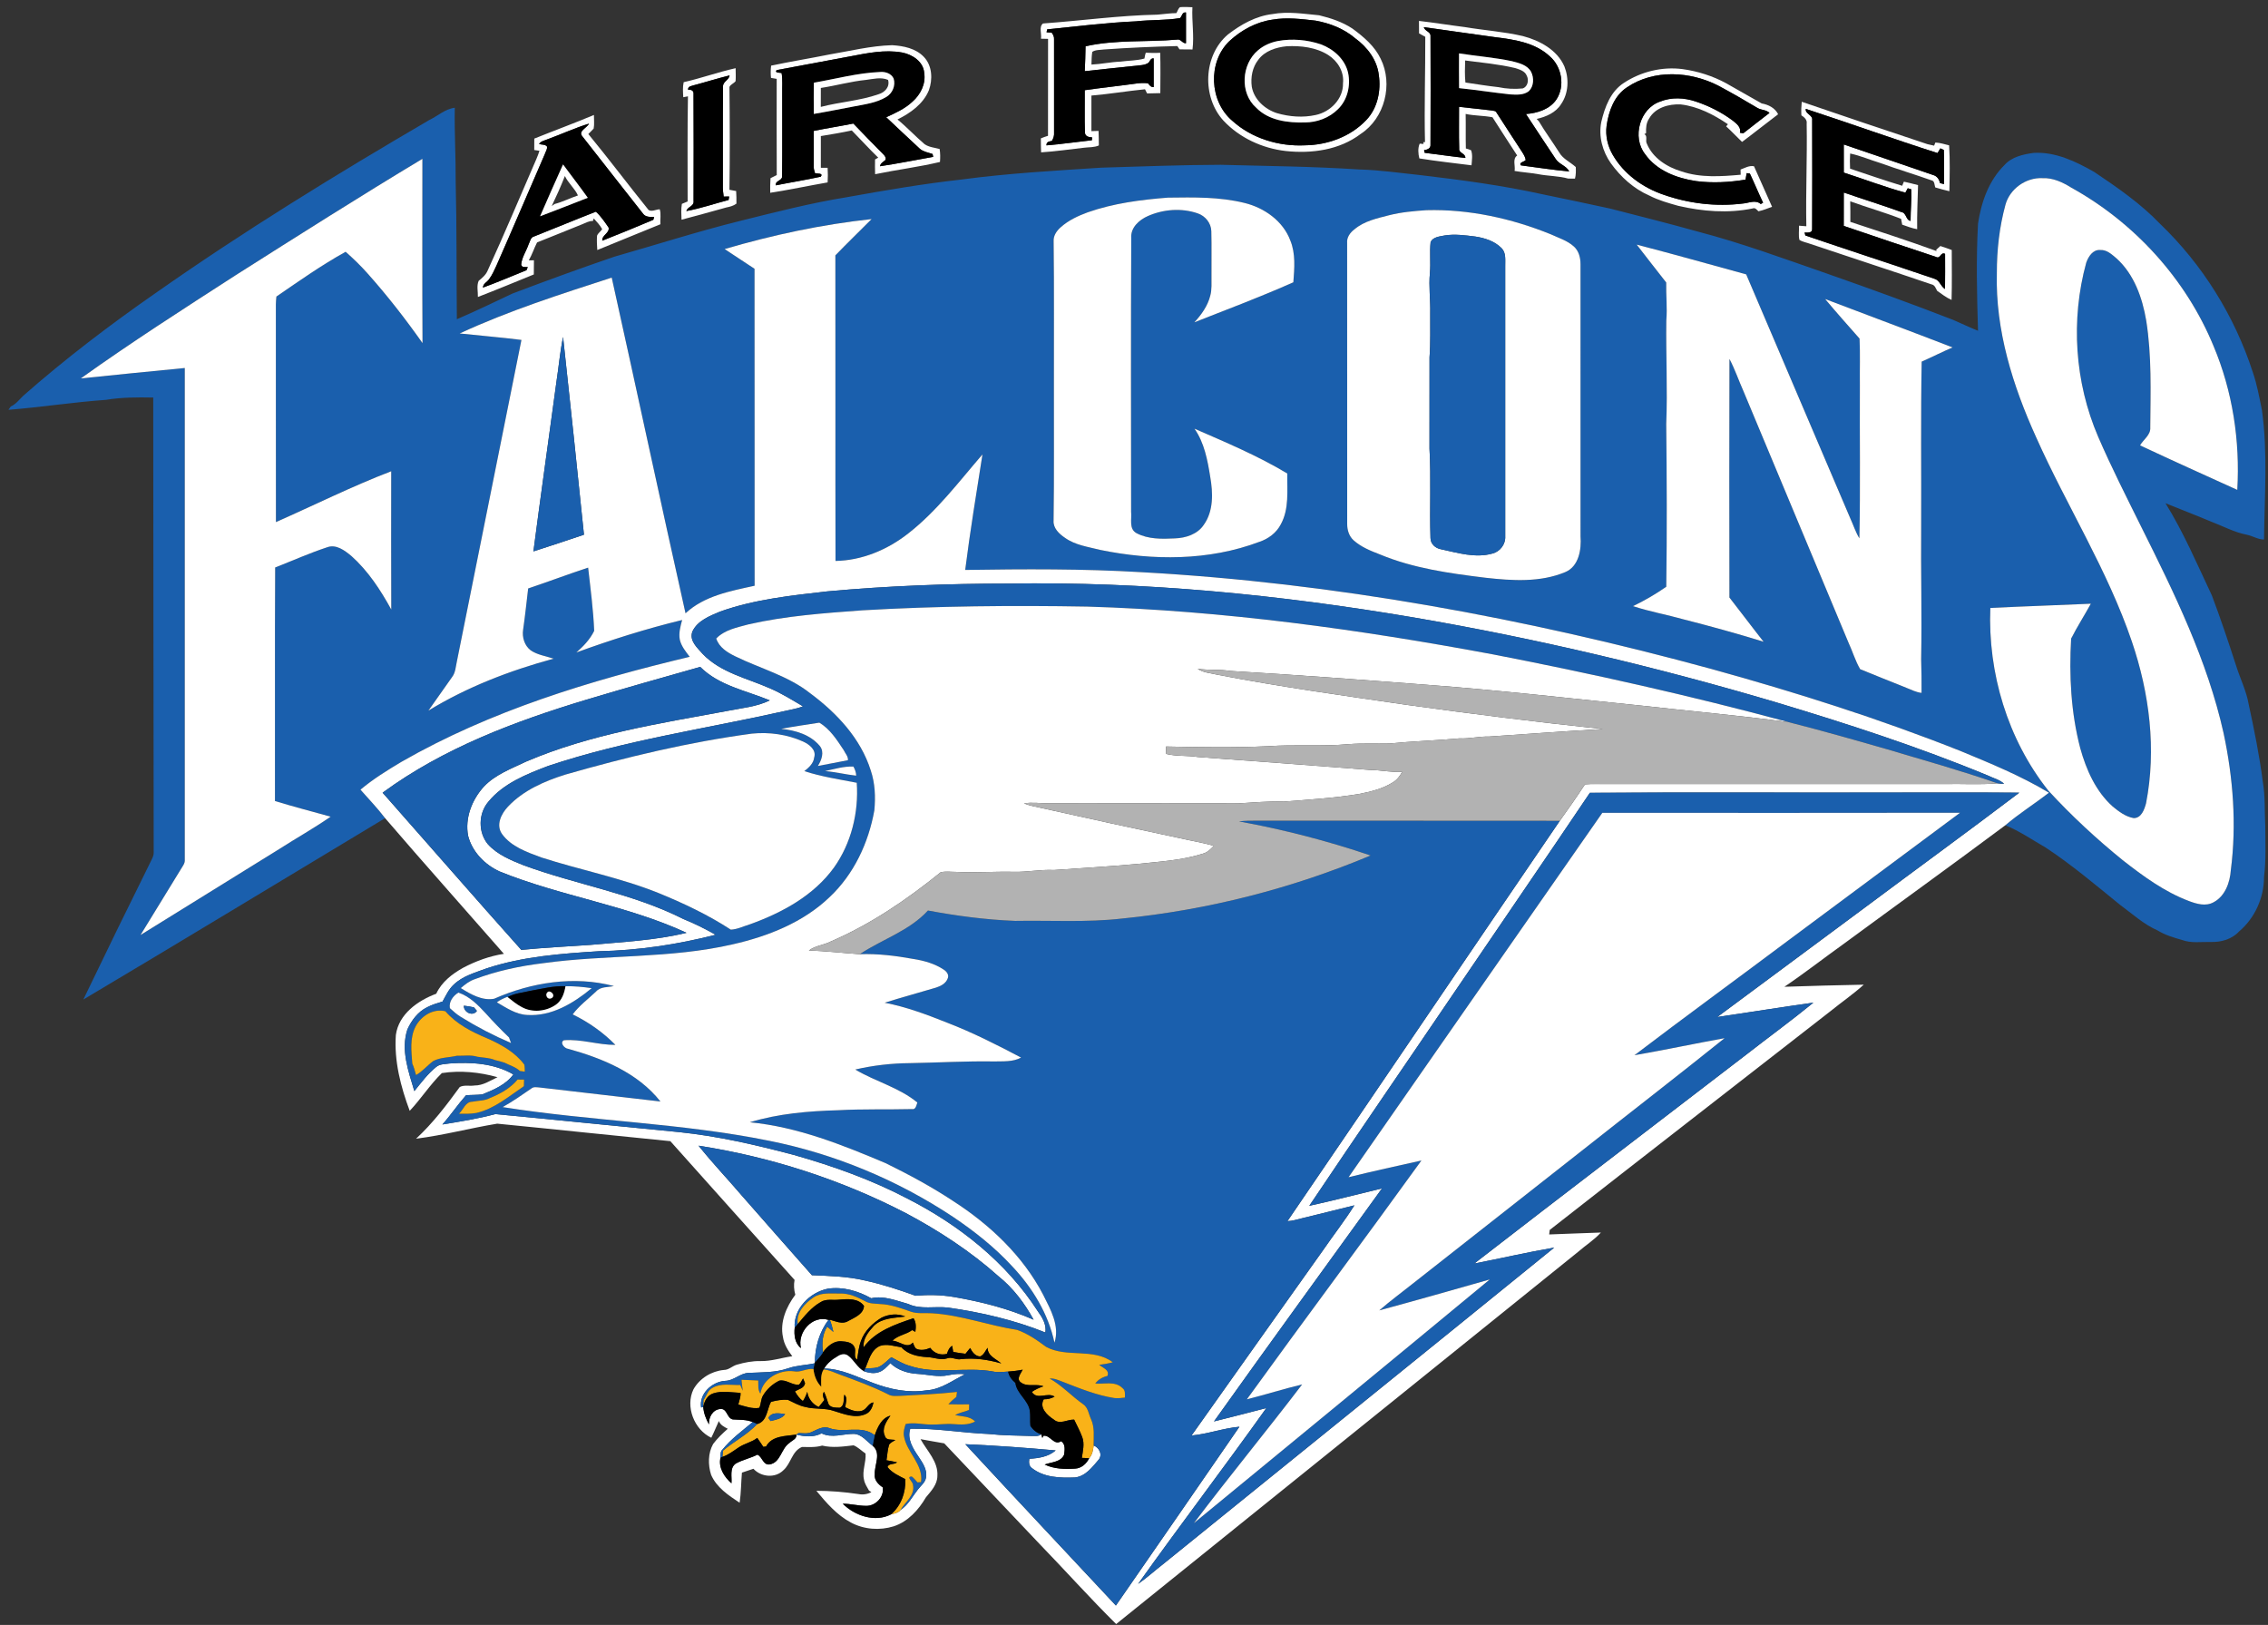 <?xml version="1.0" encoding="UTF-8" standalone="no"?>
<svg
   xmlns:dc="http://purl.org/dc/elements/1.1/"
   xmlns:cc="http://creativecommons.org/ns#"
   xmlns:rdf="http://www.w3.org/1999/02/22-rdf-syntax-ns#"
   xmlns:svg="http://www.w3.org/2000/svg"
   xmlns="http://www.w3.org/2000/svg"
   xmlns:sodipodi="http://sodipodi.sourceforge.net/DTD/sodipodi-0.dtd"
   xmlns:inkscape="http://www.inkscape.org/namespaces/inkscape"
   width="163.072"
   height="116.821"
   viewBox="0 0 130.458 93.457"
   version="1.1"
   id="svg2"
   inkscape:version="0.48.1 "
   sodipodi:docname="Air Force Falcons.svg">
  <rect x="0" y="0" width="130.458" height="93.457" fill="#333333" stroke="none"/>
  <defs
     id="defs130" />
  <sodipodi:namedview
     pagecolor="#ffffff"
     bordercolor="#666666"
     borderopacity="1"
     objecttolerance="10"
     gridtolerance="10"
     guidetolerance="10"
     inkscape:pageopacity="0"
     inkscape:pageshadow="2"
     inkscape:window-width="1680"
     inkscape:window-height="994"
     id="namedview128"
     showgrid="false"
     fit-margin-top="0"
     fit-margin-left="0"
     fit-margin-right="0"
     fit-margin-bottom="0"
     inkscape:zoom="6.6511876"
     inkscape:cx="81.535942"
     inkscape:cy="58.410622"
     inkscape:window-x="-4"
     inkscape:window-y="-4"
     inkscape:window-maximized="1"
     inkscape:current-layer="svg2" />
  <g
     id="g3173"
     transform="matrix(0.101,0,0,0.101,-2.608,-5.207)">
    <path
       id="path6"
       d="m 695.79,59.02 c 0.71,-1.11 0.97,-2.59 2.09,-3.39 2.34,-0.19 4.69,-0.06 7.04,0.04 -0.42,8.03 1.07,16.05 0.05,24.05 -2.47,-0.04 -4.93,-0.03 -7.39,-0.06 l -0.8,-1.21 c -0.12,-0.17 -0.35,-0.5 -0.47,-0.67 -13.97,0.36 -27.92,0.95 -41.86,1.96 -2.19,0.32 -4.63,0.08 -6.55,1.33 -0.43,2.39 -0.38,4.84 -0.48,7.26 5.54,-0.25 10.97,-1.47 16.52,-1.68 4.55,-0.65 9.21,-0.5 13.66,-1.76 0.1,-0.5 0.29,-1.51 0.38,-2.01 l 0.39,-1.31 c 2.47,0.06 4.95,0.25 7.43,0.07 l 0.77,-0.04 c 0.25,7.66 0.1,15.33 0.07,22.99 -2.51,0.11 -5.02,0.11 -7.52,0.18 -0.3,-0.6 -0.9,-1.79 -1.2,-2.38 -10.19,1.01 -20.31,2.73 -30.52,3.58 0,6.75 0.01,13.51 0,20.26 1.34,-0.05 2.7,-0.1 4.06,-0.14 0.13,2.75 0.12,5.52 0.17,8.28 -2.7,1.23 -5.71,0.93 -8.57,1.32 -8.1,0.91 -16.17,2.11 -24.31,2.62 -0.12,-2.65 -0.13,-5.31 -0.14,-7.96 1.32,-0.56 2.68,-1.05 4.07,-1.47 0.09,-18.4 -0.07,-36.79 0.03,-55.19 -1.36,0 -2.71,-0.03 -4.05,-0.09 0.51,-2.78 -1.3,-6.75 1.16,-8.68 21.76,-1.56 43.4,-4.59 65.24,-5.03 3.57,-0.28 7.13,-0.85 10.73,-0.87 m 2.07,2.82 c -8.26,1.42 -16.69,0.9 -24.99,1.85 -16.95,0.75 -33.79,2.89 -50.66,4.57 -0.09,0.42 -0.27,1.25 -0.36,1.66 0.74,0.06 2.22,0.19 2.96,0.25 0.78,1.12 1.45,2.34 1.31,3.77 0.03,17.7 -0.01,35.41 0.01,53.11 0.14,1.71 -0.37,3.34 -1.27,4.78 -1.57,0.22 -3.17,0.53 -3.06,2.5 8.65,-0.72 17.25,-1.97 25.88,-2.92 0.02,-0.41 0.07,-1.23 0.09,-1.64 -1.79,-0.07 -3.99,-0.51 -4.05,-2.74 -0.3,-8.03 -0.03,-16.08 -0.12,-24.12 9.81,-1.41 19.67,-2.44 29.49,-3.81 2.15,-0.3 4.35,-0.37 6.52,-0.12 0.85,1.08 1.7,2.29 3.25,2.18 0.02,-5.45 0.02,-10.91 0,-16.37 -1.6,-0.16 -2.05,1.27 -2.76,2.35 -1.12,0.93 -2.58,1.26 -3.96,1.48 -10.85,1.09 -21.69,2.31 -32.53,3.47 0.23,-4.72 0.37,-9.45 0.44,-14.18 17.11,-3.85 34.73,-2.29 52.07,-3.8 2.15,-0.56 3.01,2.21 5.14,2.08 0.01,-5.85 0.01,-11.7 0,-17.54 -2.24,-0.33 -2.16,2.08 -3.4,3.19 z"
       inkscape:connector-curvature="0"
       style="fill:#ffffff" />
    <path
       id="path8"
       d="m 697.86,61.84 c 1.24,-1.11 1.16,-3.52 3.4,-3.19 0.01,5.84 0.01,11.69 0,17.54 -2.13,0.13 -2.99,-2.64 -5.14,-2.08 -17.34,1.51 -34.96,-0.05 -52.07,3.8 -0.07,4.73 -0.21,9.46 -0.44,14.18 10.84,-1.16 21.68,-2.38 32.53,-3.47 1.38,-0.22 2.84,-0.55 3.96,-1.48 0.71,-1.08 1.16,-2.51 2.76,-2.35 0.02,5.46 0.02,10.92 0,16.37 -1.55,0.11 -2.4,-1.1 -3.25,-2.18 -2.17,-0.25 -4.37,-0.18 -6.52,0.12 -9.82,1.37 -19.68,2.4 -29.49,3.81 0.09,8.04 -0.18,16.09 0.12,24.12 0.06,2.23 2.26,2.67 4.05,2.74 -0.02,0.41 -0.07,1.23 -0.09,1.64 -8.63,0.95 -17.23,2.2 -25.88,2.92 -0.11,-1.97 1.49,-2.28 3.06,-2.5 0.9,-1.44 1.41,-3.07 1.27,-4.78 -0.02,-17.7 0.02,-35.41 -0.01,-53.11 0.14,-1.43 -0.53,-2.65 -1.31,-3.77 -0.74,-0.06 -2.22,-0.19 -2.96,-0.25 0.09,-0.41 0.27,-1.24 0.36,-1.66 16.87,-1.68 33.71,-3.82 50.66,-4.57 8.3,-0.95 16.73,-0.43 24.99,-1.85 z"
       inkscape:connector-curvature="0"
       style="fill:#000000" />
    <path
       id="path10"
       d="m 750.5,59.57 c 8.83,-1.63 17.76,-0.12 26.58,0.68 6.66,1.62 13.27,3.79 19.02,7.61 6.31,4.65 12.57,9.91 16.02,17.12 7.23,14.5 2.32,33.93 -11.37,42.84 -12.08,9.17 -27.9,11.31 -42.63,9.73 -13.32,-1.51 -26.3,-7.46 -35.51,-17.29 -12.34,-13.46 -11.55,-37.1 2.52,-49.06 7.41,-5.71 15.93,-10.54 25.37,-11.63 m 0.01,3.17 c -9.26,1.3 -17.8,5.97 -24.59,12.27 -12.35,11.95 -11.36,34.26 1.71,45.32 11.13,10.08 26.49,14.68 41.35,13.97 12.88,-0.15 25.97,-4.89 34.92,-14.35 6.51,-6.78 8.51,-16.79 7.15,-25.87 -1.04,-8.56 -6.66,-15.83 -13.48,-20.77 -6.36,-5.42 -14.34,-8.52 -22.48,-10 -8.15,-0.93 -16.42,-2 -24.58,-0.57 z"
       inkscape:connector-curvature="0"
       style="fill:#ffffff" />
    <path
       id="path12"
       d="m 750.51,62.74 c 8.16,-1.43 16.43,-0.36 24.58,0.57 8.14,1.48 16.12,4.58 22.48,10 6.82,4.94 12.44,12.21 13.48,20.77 1.36,9.08 -0.64,19.09 -7.15,25.87 -8.95,9.46 -22.04,14.2 -34.92,14.35 -14.86,0.71 -30.22,-3.89 -41.35,-13.97 -13.07,-11.06 -14.06,-33.37 -1.71,-45.32 6.79,-6.3 15.33,-10.97 24.59,-12.27 m 3.13,12.16 c -4.15,0.79 -8.17,2.53 -11.38,5.3 -9.41,7.91 -10.47,24.29 -1.09,32.62 7.13,7.38 18.06,8.74 27.82,8.46 6.92,-0.01 13.88,-2.6 18.8,-7.53 5.43,-5.21 7.32,-13.41 5.81,-20.65 -1.7,-7.77 -8.28,-13.63 -15.53,-16.3 -7.79,-2.62 -16.32,-3.38 -24.43,-1.9 z"
       inkscape:connector-curvature="0"
       style="fill:#000000" />
    <path
       id="path14"
       d="m 833.95,63.46 c 8.72,1 17.37,2.43 26.08,3.51 10.99,1.86 22.19,2.59 33.07,5.12 9.59,2.53 19.55,7.82 23.69,17.34 2.71,6.9 2.39,15.3 -1.95,21.49 -3,4.79 -8.54,7.16 -13.85,8.36 0.32,0.36 0.97,1.08 1.29,1.44 3.56,6.03 7.75,11.66 11.49,17.58 2.16,3.78 6.36,5.53 9.48,8.38 0.09,2.21 0.12,4.43 -0.45,6.58 -1.3,0.01 -2.58,0.01 -3.85,-0.01 -5.57,-1.56 -11.43,-1.42 -17.07,-2.51 -4.47,-0.82 -9.02,-1.05 -13.48,-1.84 0.55,-2.88 -1.35,-6.85 1.48,-8.79 -4.67,-7.27 -9.46,-14.47 -14.07,-21.78 -5.06,-0.98 -10.24,-0.82 -15.28,-1.89 0.15,6.55 -0.05,13.11 0.12,19.66 1,0.26 2,0.6 2.97,1.01 1.03,2.74 0.44,5.74 0.25,8.58 -9.9,-1.25 -19.86,-2.34 -29.7,-3.92 -0.68,-2.58 -0.94,-5.94 0.19,-8.41 0.55,0.05 1.65,0.13 2.2,0.18 l -0.15,-1.03 0.97,-0.02 c -0.47,-20 0.22,-39.99 0.16,-59.98 -1.19,-0.66 -2.37,-1.31 -3.55,-1.93 -0.05,-2.37 -0.05,-4.74 -0.04,-7.12 m 2.79,3.54 c 0.45,2.35 3.98,2.52 3.78,5.16 0.07,20.56 0.1,41.13 -0.01,61.69 0.24,2.17 -1.87,3.02 -3.65,3.17 0.08,0.39 0.25,1.16 0.33,1.55 7.72,0.95 15.43,2.09 23.17,2.93 0.16,-2.68 -3.9,-2.66 -3.5,-5.46 -0.24,-7.88 -0.05,-15.78 -0.09,-23.66 6.11,0.68 12.22,1.39 18.33,2.04 1.04,0.27 2.55,0.08 3.05,1.31 4.9,7.52 9.73,15.1 14.67,22.59 0.85,1.35 1.72,2.77 1.92,4.39 -0.84,0.99 -4.08,1.35 -2.74,3.01 9.17,1.17 18.32,2.65 27.53,3.45 -1.68,-3.26 -5.77,-4.04 -7.71,-7.07 -5.62,-8.56 -11.4,-17.01 -16.94,-25.61 6.5,-0.52 13.52,-2.63 17.36,-8.3 5,-7.64 3.06,-18.66 -3.79,-24.56 C 900,75.72 888,74.02 876.98,72.67 863.57,70.75 850.14,68.97 836.74,67 z"
       inkscape:connector-curvature="0"
       style="fill:#ffffff" />
    <path
       id="path16"
       d="m 836.74,67 c 13.4,1.97 26.83,3.75 40.24,5.67 11.02,1.35 23.02,3.05 31.47,10.96 6.85,5.9 8.79,16.92 3.79,24.56 -3.84,5.67 -10.86,7.78 -17.36,8.3 5.54,8.6 11.32,17.05 16.94,25.61 1.94,3.03 6.03,3.81 7.71,7.07 -9.21,-0.8 -18.36,-2.28 -27.53,-3.45 -1.34,-1.66 1.9,-2.02 2.74,-3.01 -0.2,-1.62 -1.07,-3.04 -1.92,-4.39 -4.94,-7.49 -9.77,-15.07 -14.67,-22.59 -0.5,-1.23 -2.01,-1.04 -3.05,-1.31 -6.11,-0.65 -12.22,-1.36 -18.33,-2.04 0.04,7.88 -0.15,15.78 0.09,23.66 -0.4,2.8 3.66,2.78 3.5,5.46 -7.74,-0.84 -15.45,-1.98 -23.17,-2.93 -0.08,-0.39 -0.25,-1.16 -0.33,-1.55 1.78,-0.15 3.89,-1 3.65,-3.17 0.11,-20.56 0.08,-41.13 0.01,-61.69 0.2,-2.64 -3.33,-2.81 -3.78,-5.16 m 20.02,14.95 c 0.01,6.6 -0.06,13.19 0.04,19.78 9.73,1.02 19.41,2.53 29.14,3.58 3.53,0.19 7.61,0.49 10.58,-1.84 2.9,-2.78 3.02,-7.62 1.27,-11.06 -2.18,-3.9 -6.88,-4.97 -10.86,-6.01 -9.95,-2.11 -20.13,-2.87 -30.17,-4.45 z"
       inkscape:connector-curvature="0"
       style="fill:#000000" />
    <path
       id="path18"
       d="m 753.64,74.9 c 8.11,-1.48 16.64,-0.72 24.43,1.9 7.25,2.67 13.83,8.53 15.53,16.3 1.51,7.24 -0.38,15.44 -5.81,20.65 -4.92,4.93 -11.88,7.52 -18.8,7.53 -9.76,0.28 -20.69,-1.08 -27.82,-8.46 -9.38,-8.33 -8.32,-24.71 1.09,-32.62 3.21,-2.77 7.23,-4.51 11.38,-5.3 m 4.96,2.99 c -5.98,0.6 -12.44,2.62 -16.14,7.68 -3.41,4.28 -4.45,10.04 -3.73,15.37 1.26,7.27 7.49,12.86 14.3,15.04 7.14,2.08 14.85,2.67 22.14,1.05 8.33,-1.75 15.73,-9.2 15.51,-18.05 0.75,-6.51 -3.04,-12.69 -8.41,-16.1 -6.99,-4.41 -15.57,-5.38 -23.67,-4.99 z"
       inkscape:connector-curvature="0"
       style="fill:#ffffff" />
    <path
       id="path20"
       d="m 498.11,82.59 c 11.88,-1.99 23.67,-4.97 35.77,-5.3 6.47,0.39 13.5,1.77 18.13,6.7 4.75,4.97 5.07,12.75 2.83,18.95 -3.23,7.85 -10.52,13.01 -17.89,16.64 5.4,4.43 10.17,9.58 15.48,14.12 2.51,1.69 5.66,1.94 8.53,2.7 0.39,2.44 0.39,4.92 0.19,7.38 -12.18,2.89 -24.67,4.44 -36.94,6.97 -0.09,-2.8 -0.09,-5.59 -0.04,-8.39 0.45,-0.26 1.36,-0.78 1.82,-1.04 -5.18,-5 -10,-10.36 -15.06,-15.48 -5.84,1.24 -11.73,2.23 -17.62,3.19 -0.01,6.02 0.01,12.03 -0.01,18.05 1.28,0.01 2.56,0.01 3.86,0.02 0.18,2.77 0.18,5.55 0.01,8.32 -10.91,1.9 -21.75,4.23 -32.7,5.91 -0.04,-2.78 -0.04,-5.55 0.17,-8.32 1.19,-0.57 2.36,-1.17 3.55,-1.77 -0.1,-18.26 -0.03,-36.52 -0.03,-54.78 -0.81,-0.14 -2.43,-0.42 -3.24,-0.55 -0.26,-2.33 -0.21,-4.66 0.06,-6.98 11,-2.33 22.1,-4.12 33.13,-6.34 m 12.09,1.02 c -14.03,2.62 -28.07,5.23 -42.09,7.86 -1.32,1.77 1.94,1.35 2.86,1.69 0.63,3.9 0.26,7.86 0.34,11.79 -0.05,15.71 0.12,31.43 -0.08,47.14 0.02,2.44 -4.03,2.26 -3.55,5 8.51,-1.71 17.11,-3.06 25.59,-4.92 1.63,-2.18 -2.05,-1.66 -3.27,-1.98 -0.45,-1.36 -0.84,-2.76 -0.75,-4.2 0.02,-6.62 0.06,-13.24 -0.01,-19.87 7.49,-1.56 15.07,-2.71 22.57,-4.22 5.62,5.83 11.23,11.66 16.96,17.39 0.87,0.84 1.89,2.07 1.32,3.37 -1.16,1.09 -2.85,1.78 -3.06,3.55 10.13,-1.5 20.17,-3.54 30.25,-5.33 -0.08,-0.41 -0.24,-1.22 -0.32,-1.62 -2.45,-0.87 -5.19,-1.23 -7.24,-2.96 -6.39,-6 -12.85,-11.93 -19.19,-17.99 5.26,-2.39 10.65,-4.82 14.92,-8.83 4.59,-4.02 7.72,-10.15 6.73,-16.36 -0.44,-6.47 -6.72,-10.53 -12.57,-11.66 -9.82,-1.78 -19.76,0.32 -29.41,2.15 z"
       inkscape:connector-curvature="0"
       style="fill:#ffffff" />
    <path
       id="path22"
       d="m 510.2,83.61 c 9.65,-1.83 19.59,-3.93 29.41,-2.15 5.85,1.13 12.13,5.19 12.57,11.66 0.99,6.21 -2.14,12.34 -6.73,16.36 -4.27,4.01 -9.66,6.44 -14.92,8.83 6.34,6.06 12.8,11.99 19.19,17.99 2.05,1.73 4.79,2.09 7.24,2.96 0.08,0.4 0.24,1.21 0.32,1.62 -10.08,1.79 -20.12,3.83 -30.25,5.33 0.21,-1.77 1.9,-2.46 3.06,-3.55 0.57,-1.3 -0.45,-2.53 -1.32,-3.37 -5.73,-5.73 -11.34,-11.56 -16.96,-17.39 -7.5,1.51 -15.08,2.66 -22.57,4.22 0.07,6.63 0.03,13.25 0.01,19.87 -0.09,1.44 0.3,2.84 0.75,4.2 1.22,0.32 4.9,-0.2 3.27,1.98 -8.48,1.86 -17.08,3.21 -25.59,4.92 -0.48,-2.74 3.57,-2.56 3.55,-5 0.2,-15.71 0.03,-31.43 0.08,-47.14 -0.08,-3.93 0.29,-7.89 -0.34,-11.79 -0.92,-0.34 -4.18,0.08 -2.86,-1.69 14.02,-2.63 28.06,-5.24 42.09,-7.86 m -20.85,15.03 c -0.17,5.92 -0.05,11.85 -0.06,17.78 7.59,-1.24 15.12,-2.82 22.69,-4.22 6.35,-1.24 13.03,-2.05 18.66,-5.47 3.51,-2.1 5.32,-6.49 4.13,-10.43 -1.34,-2.94 -4.77,-4.02 -7.77,-3.75 -12.76,0.52 -25.13,3.93 -37.65,6.09 z"
       inkscape:connector-curvature="0"
       style="fill:#000000" />
    <path
       id="path24"
       d="m 856.76,81.95 c 10.04,1.58 20.22,2.34 30.17,4.45 3.98,1.04 8.68,2.11 10.86,6.01 1.75,3.44 1.63,8.28 -1.27,11.06 -2.97,2.33 -7.05,2.03 -10.58,1.84 -9.73,-1.05 -19.41,-2.56 -29.14,-3.58 -0.1,-6.59 -0.03,-13.18 -0.04,-19.78 m 3.49,4.04 c -0.14,4.18 -0.28,8.38 0.15,12.55 6.25,0.92 12.48,1.96 18.77,2.64 4.53,0.97 9.21,1.19 13.83,0.74 2.94,-0.96 3.67,-4.81 2.31,-7.31 -1.07,-2.7 -4.14,-3.48 -6.62,-4.31 -9.35,-2.21 -18.94,-3.08 -28.44,-4.31 z"
       inkscape:connector-curvature="0"
       style="fill:#ffffff" />
    <path
       id="path26"
       d="m 415.18,98.36 c 9.96,-2.27 19.62,-5.75 29.59,-7.98 0.03,2.45 0.16,4.91 -0.01,7.36 -0.95,1.33 -2.81,1.8 -3.51,3.32 0.22,19.51 0.28,39.06 0,58.57 1.27,0.22 2.54,0.46 3.82,0.71 0.14,2.38 0.2,4.77 0.16,7.17 -1.68,1.27 -3.71,1.78 -5.74,2.18 -8.5,2.34 -16.99,4.76 -25.53,6.97 -0.13,-3.01 -0.3,-6.04 0.2,-9.02 1.09,-0.45 2.18,-0.91 3.28,-1.36 0.01,-19.96 -0.17,-39.96 0.18,-59.88 -0.67,0.13 -2,0.38 -2.66,0.51 -0.18,-2.85 -0.39,-5.74 0.22,-8.55 m 5.86,1.72 c -1.42,0.49 -3.64,0.58 -3.31,2.64 1.64,-0.3 3.24,0.44 3.07,2.3 0.11,20.33 0.07,40.66 0.02,60.98 0.42,3 -3.47,3.26 -4.1,5.73 8.15,-1.47 16.03,-4.23 24.05,-6.3 0.08,-0.5 0.25,-1.48 0.33,-1.97 -0.78,0.01 -2.35,0.02 -3.13,0.03 -0.34,-2.15 -0.53,-4.31 -0.47,-6.48 0.1,-18.67 -0.11,-37.35 0.1,-56.02 -0.23,-3.03 3.4,-3.77 3.72,-6.49 -6.81,1.66 -13.5,3.79 -20.28,5.58 z"
       inkscape:connector-curvature="0"
       style="fill:#ffffff" />
    <path
       id="path28"
       d="m 950.69,98.73 c 9.75,-6.41 21.81,-9.34 33.4,-7.82 8.64,1.2 17.11,3.88 24.78,8.04 6.74,3.86 13.54,7.65 20.27,11.51 3.85,0.7 7.52,2.5 9.36,6.15 -6.9,5.19 -13.62,10.61 -20.55,15.76 -3.07,-2.91 -5.91,-6.04 -9.06,-8.86 0.25,-0.31 0.76,-0.91 1.01,-1.21 -8.07,-5.47 -17.13,-10.18 -26.94,-11.29 -6.68,-0.34 -14.46,1.81 -17.93,8.04 -1.69,2.45 -1.86,5.43 -1.74,8.3 l -1.01,0.63 c 2.09,0.88 0.45,3.67 1.43,5.34 3.37,8.23 11.55,13.41 19.8,15.86 10.84,3.7 22.44,2.87 33.65,1.88 -0.01,-0.74 -0.04,-2.22 -0.06,-2.96 2.44,-0.89 4.96,-2.43 7.66,-1.87 3.37,7.71 6.9,15.37 10.28,23.08 -2.57,0.93 -5.08,2.01 -7.76,2.56 -0.91,-0.83 -1.84,-2.22 -3.27,-1.62 -14,2.9 -28.58,1.72 -42.41,-1.49 -5.61,-1.58 -11.27,-3.15 -16.46,-5.84 -8.89,-3.86 -16.26,-10.57 -21.89,-18.36 -4.76,-6.74 -7.13,-15.37 -5.47,-23.54 1.97,-8.42 5.28,-17.41 12.91,-22.29 m 1.72,2.56 c -7.31,4.8 -10.44,13.6 -11.6,21.88 -0.76,5.69 0.59,11.49 3.43,16.44 6.34,11.05 17.27,18.9 29.23,22.9 14.26,4.97 29.69,6.8 44.7,4.97 3.49,-0.22 7.36,-2.39 10.42,0.25 0.33,-0.18 1.01,-0.54 1.34,-0.72 -2.62,-5.5 -4.93,-11.14 -7.54,-16.64 -0.45,-0.06 -1.36,-0.18 -1.81,-0.23 -0.22,1.23 -0.44,2.47 -0.65,3.7 -9.27,1.53 -18.81,2.05 -28.14,0.84 -11,-1.63 -22.55,-5.97 -29.12,-15.44 -7.48,-9.55 -2.98,-25.96 8.65,-29.85 6.41,-2.59 13.67,-2.23 20.15,-0.06 7.57,2.5 14.78,6.14 21.19,10.9 2.11,1.72 4.95,3.77 4.05,6.91 0.48,0.08 1.45,0.24 1.93,0.32 4.94,-3.91 9.95,-7.74 14.93,-11.6 -1.77,-1.76 -4.44,-1.59 -6.55,-2.66 -7.38,-4.43 -14.87,-8.72 -22.46,-12.79 -16.05,-8.27 -36.75,-9.55 -52.15,0.88 z"
       inkscape:connector-curvature="0"
       style="fill:#ffffff" />
    <path
       id="path30"
       d="m 489.35,98.64 c 12.52,-2.16 24.89,-5.57 37.65,-6.09 3,-0.27 6.43,0.81 7.77,3.75 1.19,3.94 -0.62,8.33 -4.13,10.43 -5.63,3.42 -12.31,4.23 -18.66,5.47 -7.57,1.4 -15.1,2.98 -22.69,4.22 0.01,-5.93 -0.11,-11.86 0.06,-17.78 m 3.95,3 c 0.01,3.59 0.02,7.19 -0.02,10.79 10.88,-2.84 22.28,-3.49 32.92,-7.22 3.54,-1.03 6.55,-4.24 5.39,-8.16 -4.02,-1.74 -8.43,-0.51 -12.57,0 -8.69,0.88 -17.11,3.28 -25.72,4.59 z"
       inkscape:connector-curvature="0"
       style="fill:#ffffff" />
    <path
       id="path32"
       d="m 952.41,101.29 c 15.4,-10.43 36.1,-9.15 52.15,-0.88 7.59,4.07 15.08,8.36 22.46,12.79 2.11,1.07 4.78,0.9 6.55,2.66 -4.98,3.86 -9.99,7.69 -14.93,11.6 -0.48,-0.08 -1.45,-0.24 -1.93,-0.32 0.9,-3.14 -1.94,-5.19 -4.05,-6.91 -6.41,-4.76 -13.62,-8.4 -21.19,-10.9 -6.48,-2.17 -13.74,-2.53 -20.15,0.06 -11.63,3.89 -16.13,20.3 -8.65,29.85 6.57,9.47 18.12,13.81 29.12,15.44 9.33,1.21 18.87,0.69 28.14,-0.84 0.21,-1.23 0.43,-2.47 0.65,-3.7 0.45,0.05 1.36,0.17 1.81,0.23 2.61,5.5 4.92,11.14 7.54,16.64 -0.33,0.18 -1.01,0.54 -1.34,0.72 -3.06,-2.64 -6.93,-0.47 -10.42,-0.25 -15.01,1.83 -30.44,0 -44.7,-4.97 -11.96,-4 -22.89,-11.85 -29.23,-22.9 -2.84,-4.95 -4.19,-10.75 -3.43,-16.44 1.16,-8.28 4.29,-17.08 11.6,-21.88 z"
       inkscape:connector-curvature="0"
       style="fill:#000000" />
    <path
       id="path34"
       d="m 421.04,100.08 c 6.78,-1.79 13.47,-3.92 20.28,-5.58 -0.32,2.72 -3.95,3.46 -3.72,6.49 -0.21,18.67 0,37.35 -0.1,56.02 -0.06,2.17 0.13,4.33 0.47,6.48 0.78,-0.01 2.35,-0.02 3.13,-0.03 -0.08,0.49 -0.25,1.47 -0.33,1.97 -8.02,2.07 -15.9,4.83 -24.05,6.3 0.63,-2.47 4.52,-2.73 4.1,-5.73 0.05,-20.32 0.09,-40.65 -0.02,-60.98 0.17,-1.86 -1.43,-2.6 -3.07,-2.3 -0.33,-2.06 1.89,-2.15 3.31,-2.64 z"
       inkscape:connector-curvature="0"
       style="fill:#000000" />
    <path
       id="path36"
       d="m 1051.94,109.51 c 23.82,8.12 47.66,16.22 71.57,24.13 1.25,0.32 2.52,0.61 3.82,0.86 0.18,-0.45 0.53,-1.34 0.71,-1.78 2.68,0.08 5.23,1.01 7.83,1.59 0.57,8.7 0.32,17.42 0.15,26.13 -2.71,-0.66 -5.41,-1.32 -8.06,-2.17 -0.5,-1.46 -0.24,-3.77 -2.24,-4.06 -9.67,-3.43 -19.52,-6.38 -29.17,-9.87 -5.7,-1.72 -11.2,-4.16 -17.04,-5.37 -0.18,2.88 -0.21,5.75 -0.04,8.63 9.88,3.29 19.71,6.72 29.68,9.74 0.24,-0.58 0.72,-1.75 0.96,-2.34 2.7,0.59 5.39,1.25 8.07,1.97 -0.19,8.36 -0.65,16.73 -0.5,25.09 -2.96,-0.48 -5.72,-1.64 -8.53,-2.57 -0.24,-1.11 -0.45,-2.21 -0.63,-3.32 -9.51,-3.73 -19.38,-6.48 -28.97,-9.99 0.13,3.9 0.07,7.81 0.07,11.72 16.43,5.37 32.89,10.75 49.13,16.63 l -0.26,-0.72 c 0.78,-0.72 1.58,-1.44 2.39,-2.16 2.17,0.69 4.34,1.44 6.49,2.27 0,9.48 0.18,18.96 -0.1,28.42 -3.02,-1.29 -5.58,-3.35 -8.24,-5.21 -0.76,-1.44 -1.33,-3.32 -3.16,-3.64 -22.98,-7.83 -46.08,-15.32 -69.08,-23.07 -2.06,-0.78 -4.32,-1.08 -6.18,-2.28 -0.6,-2.62 -0.11,-5.4 -0.24,-8.07 1.39,0.09 2.78,0.2 4.19,0.32 -0.38,-19.48 0.53,-38.93 0.19,-58.41 0.36,-2.22 -1.35,-3.69 -3.01,-4.75 -0.14,-2.57 -0.07,-5.15 0.2,-7.72 m 2.31,4.04 c -0.5,2.89 4.08,3.41 3.63,6.42 0.05,20.67 0.08,41.34 -0.02,62 0.11,2.41 -2.72,2 -4.3,1.99 0.11,0.43 0.34,1.27 0.45,1.69 24.51,8.34 49.14,16.35 73.64,24.69 2.89,0.86 3.39,4.34 5.89,5.77 0.12,-6.66 0.04,-13.32 0.04,-19.99 -2.68,-1.35 -2.59,3.28 -5.31,1.68 -17.51,-5.73 -34.96,-11.7 -52.41,-17.61 0.03,-6.33 0,-12.66 0.02,-19 10.9,3.78 21.94,7.18 32.78,11.11 3,0.44 2.47,4.61 5.26,5.03 -0.02,-6 0.65,-12 0.37,-17.99 -0.49,-0.14 -1.48,-0.43 -1.98,-0.58 -0.34,0.63 -1.02,1.88 -1.35,2.5 -11.86,-3.22 -23.38,-7.66 -35.07,-11.43 -0.03,-5.34 -0.02,-10.67 -0.01,-16.01 16.95,5.84 33.95,11.53 50.89,17.39 2.16,0.56 3.51,2.46 3.89,4.6 0.57,0.14 1.72,0.42 2.3,0.56 -0.07,-6.46 0.12,-12.93 -0.08,-19.4 -0.49,-0.23 -1.49,-0.71 -1.99,-0.94 -0.4,0.67 -1.21,2.01 -1.61,2.68 -25.13,-7.99 -49.96,-16.96 -75.03,-25.16 z"
       inkscape:connector-curvature="0"
       style="fill:#ffffff" />
    <path
       id="path38"
       d="m 270.26,119.92 c 4.85,-2.3 9.09,-6.37 14.57,-7 -0.27,14.05 0.61,28.04 0.51,42.08 0.65,26.1 0.41,52.22 0.67,78.33 10.71,-4.58 21.17,-9.67 31.7,-14.63 19.24,-7.29 38.58,-14.34 58.05,-20.99 23.83,-6.78 47.44,-14.37 71.49,-20.34 20.13,-5.01 40.26,-10.2 60.76,-13.51 21.77,-3.91 43.59,-7.66 65.59,-10.1 26.34,-3.53 52.9,-5.01 79.41,-6.73 22.67,-0.66 45.33,-1.58 68,-1.64 26.35,0.7 52.71,0.95 79.01,2.67 11.8,0.32 23.49,2.04 35.22,3.27 23.05,2.73 46.12,5.79 68.8,10.8 12.92,2.72 25.87,5.33 38.76,8.19 16.56,4.25 33.15,8.41 49.62,13.02 25.35,6.61 49.95,15.71 74.68,24.29 23.83,8.35 47.58,16.96 71.12,26.1 4.72,2.02 9.34,4.28 14.11,6.18 -0.61,-20.31 -1.11,-40.66 0,-60.96 1.81,-12.23 6.14,-24.63 15.13,-33.47 4.14,-4.65 10.62,-6.04 16.53,-6.86 12.39,-0.73 23.96,4.85 34.46,10.81 13.23,8.88 26.49,18.01 37.54,29.56 24.22,23.21 42.46,52.55 52.83,84.48 2.43,7.07 3.75,14.44 5.23,21.74 3.36,24.38 1.45,49.06 1.16,73.58 -3.47,-0.01 -6.44,-2.06 -9.77,-2.72 -7.28,-1.42 -13.84,-5.04 -20.72,-7.63 -8.48,-3.6 -17.1,-6.82 -25.61,-10.33 10.33,16.69 18.05,34.78 26.4,52.5 5.02,13.25 9.5,26.7 13.87,40.18 2.29,7.28 5.79,14.2 7.1,21.78 3.14,14.56 6.14,29.18 8.02,43.98 1.48,8.4 0.96,16.97 1.43,25.45 0.04,9.67 0.49,19.37 -0.71,28.98 -0.01,11.77 -5.2,23.39 -14.23,31 -4.05,4.43 -10.18,6.16 -16.03,5.97 -5.53,-0.15 -11.28,0.85 -16.56,-1.18 -4.76,-1.33 -9.5,-2.76 -13.73,-5.35 -8,-3.5 -14.45,-9.5 -21.42,-14.6 -13.86,-11.23 -27.49,-22.82 -42.41,-32.64 -7.57,-4.36 -14.82,-9.36 -22.93,-12.69 7.86,-6.7 16.64,-12.23 24.83,-18.52 -15.87,-9.55 -33.07,-16.6 -50.14,-23.67 -46.4,-18.44 -94.06,-33.54 -142.17,-46.82 -105.95,-28.89 -214.64,-49.02 -324.4,-55.09 -33.46,-2 -67,-1.8 -100.51,-1.29 2.77,-22 6.4,-43.88 9.83,-65.78 -13.4,15.51 -25.86,32.15 -42.1,44.87 -11.81,9.34 -26.4,15.53 -41.59,15.79 -0.14,-58 0.03,-116.01 -0.08,-174.01 6.76,-7 13.77,-13.76 20.63,-20.66 -28.35,3.06 -56.35,9.04 -83.7,17.07 5.65,3.79 11.38,7.45 17.03,11.23 0.08,60.16 -0.01,120.33 0.05,180.49 -13.78,3.02 -28.65,5.73 -39.35,15.69 -14.28,-63.65 -27.86,-127.47 -42.03,-191.15 -29.25,9.47 -58.66,18.87 -86.6,31.81 11.72,1.27 23.48,2.19 35.18,3.68 -12.27,60.98 -24.48,121.97 -36.74,182.95 -0.7,3.07 -0.78,6.47 -2.78,9.06 -4.53,6.34 -8.99,12.72 -13.47,19.09 22.05,-13.5 46.41,-22.83 71.3,-29.6 -4.37,-1.5 -9.21,-2.09 -13.07,-4.77 -3.51,-2.69 -4.93,-7.4 -4.29,-11.68 1.13,-7.82 1.95,-15.68 2.88,-23.52 11.43,-3.84 22.71,-8.1 34.15,-11.87 1.36,11.97 2.95,23.97 3.45,36 -2.33,4.84 -6.16,8.8 -10.16,12.32 19.74,-7.21 39.82,-13.53 60.25,-18.5 -0.98,3.65 -2.06,7.48 -1.31,11.29 0.88,3.7 3.37,6.71 5.62,9.67 -56.72,13.51 -113.35,30.65 -164.18,59.82 -8.07,4.82 -16.11,9.78 -23.32,15.84 4.72,5.36 9.7,10.53 14.03,16.22 -57.3,34.42 -114.4,69.16 -171.87,103.28 12.69,-26.39 25.53,-52.71 38.55,-78.94 0.72,-1.52 1.6,-3.07 1.52,-4.81 -0.16,-86.35 -0.16,-172.7 -0.26,-259.04 -9,-0.19 -18.03,-0.17 -26.94,1.31 -18.56,1.31 -36.97,4.19 -55.51,5.68 0.32,-0.48 0.97,-1.43 1.3,-1.91 2.92,-1.26 4.83,-3.89 7.05,-6.04 23.86,-20.99 49.27,-40.33 75.39,-58.5 50.34,-35.34 102.78,-67.54 155.88,-98.56 m -110.07,88.25 c -29.74,19.18 -59.56,38.29 -88.36,58.87 19.73,-2 39.47,-4.06 59.22,-5.93 0.01,93.31 0.01,186.62 0,279.93 0.23,2.17 -1.3,3.85 -2.31,5.61 -7.66,12.42 -15.3,24.86 -22.89,37.33 26.4,-16.36 52.8,-32.71 79.2,-49.07 9.63,-6.18 19.67,-11.78 29.06,-18.31 -10.57,-2.94 -21.2,-5.69 -31.69,-8.91 0.09,-44.33 -0.13,-88.66 0.11,-132.99 9.85,-3.86 19.53,-8.18 29.59,-11.5 5.15,-1.93 10.09,1.86 13.85,4.99 9.51,8.5 16.59,19.34 22.68,30.45 -0.11,-26.24 -0.05,-52.48 -0.03,-78.73 -22.34,8.56 -43.78,19.29 -65.65,28.94 -0.07,-41.28 0.01,-82.56 -0.04,-123.84 0.01,-1.54 0.15,-3.07 0.31,-4.59 12.91,-8.84 25.71,-17.91 39.42,-25.49 4.35,3.86 8.55,7.88 12.41,12.24 11.25,12.6 21.65,25.96 31.38,39.77 -0.2,-34.98 -0.07,-69.95 -0.07,-104.93 -35.75,21.47 -70.96,43.84 -106.19,66.16 m 1007.79,-40.1 c -3.46,12.68 -4.95,25.87 -4.92,38.99 -0.89,32.51 9.09,64.22 22.39,93.53 17.45,39.09 40.68,75.6 54.5,116.29 10.03,29.43 14.07,61.4 8.08,92.11 -0.95,3.52 -2.63,8.43 -7.02,8.45 -4.59,-0.79 -8.46,-3.73 -11.96,-6.6 -9.67,-8.65 -15.1,-20.94 -18.5,-33.23 -5.31,-20.29 -6.4,-41.53 -5.19,-62.4 3.44,-6.78 7.57,-13.2 11.23,-19.87 -19.08,0.88 -38.17,1.46 -57.24,2.41 -1.47,37 9.86,74.79 32.95,103.92 13.1,14.27 27.37,27.48 42.41,39.69 11.61,9.1 23.76,17.99 37.66,23.26 4.44,1.66 9.6,3.21 14.08,0.74 6.61,-3.47 9.37,-11.26 9.86,-18.31 3.35,-26.01 1.33,-52.48 -4.14,-78.06 -9.23,-41.36 -28.02,-79.66 -46.84,-117.35 -8.42,-17.01 -17.04,-33.94 -24.57,-51.36 -13.37,-31.05 -15.73,-66.58 -6.79,-99.16 1.21,-3.46 3.8,-7.56 8,-7.2 3.78,-0.22 6.66,2.61 9.34,4.87 9.93,9.02 14.6,22.3 16.8,35.21 3.22,20.15 2.48,40.64 2.32,60.96 0.32,4.28 -3.88,6.83 -5.82,10.21 18.38,8.62 36.89,16.96 55.38,25.35 1.64,-27.88 -2.67,-56.18 -13.55,-81.97 -15.69,-38.09 -44.97,-70.19 -80.95,-90.12 -4.93,-3.08 -10.5,-5.69 -16.45,-5.42 -9.37,-0.47 -18.54,6.01 -21.06,15.06 m -522.62,4.36 c -5.54,2.04 -11.04,4.58 -15.46,8.55 -2.3,2.02 -4.24,4.82 -4.02,8.02 0.34,27.32 0.09,54.66 0.16,81.98 -0.08,25.68 0.19,51.36 -0.19,77.03 -0.31,4.31 3.2,7.58 6.47,9.78 5.89,4.23 13.24,5.16 20.1,6.91 29.9,6.14 61.85,6.27 90.7,-4.63 5.05,-1.68 9.63,-5.09 12.11,-9.88 4.91,-8.89 3.56,-19.29 3.73,-29.01 -16.82,-10.11 -34.94,-17.69 -52.87,-25.52 5.64,8.06 7.45,17.93 8.98,27.44 1.58,9.09 1.95,19.42 -3.66,27.29 -3.58,5.4 -10.3,7.54 -16.5,7.75 -7.35,0.37 -15.25,0.54 -21.91,-3.03 -4.39,-2.49 -2.51,-8.06 -2.99,-12.13 -0.04,-51.98 -0.18,-103.96 0.08,-155.94 -0.44,-5.9 4.53,-10.29 9.47,-12.46 8.84,-3.9 19.23,-4.71 28.42,-1.51 4.3,1.48 7.59,5.49 7.71,10.12 0.23,8.61 0.02,17.23 0.09,25.85 -0.06,3.65 0.29,7.38 -0.7,10.93 -1.45,5.8 -5.05,10.78 -9.04,15.12 18.86,-7.41 37.86,-14.55 56.37,-22.79 0.6,-7.98 1.38,-16.33 -1.77,-23.91 -4.17,-11.03 -14.73,-18.46 -25.88,-21.23 -14.31,-3.57 -29.17,-3.26 -43.8,-3.07 -15.42,1.21 -30.94,3.21 -45.6,8.34 m 192.91,-1.19 c -7.12,0.5 -14.27,1.09 -21.21,2.85 -6.89,1.79 -14.25,3.3 -19.83,8.03 -2.45,1.83 -4.52,4.6 -4.19,7.82 0.04,53.37 -0.01,106.75 0.03,160.13 0,3.36 1.08,6.88 3.66,9.17 4.28,3.83 9.71,6.01 15,8.04 19.1,7.95 39.79,10.79 60.18,13.28 15.1,1.68 31.06,2.76 45.41,-3.25 7.7,-3.23 9.22,-12.91 8.64,-20.33 -0.01,-51.67 0,-103.34 -0.01,-155.01 0.01,-3.65 -0.96,-7.54 -3.78,-10.05 -3.75,-3.41 -8.73,-4.88 -13.23,-6.98 -22.35,-9.04 -46.51,-14.35 -70.67,-13.7 m 119.68,19.61 c 5.55,7.23 11.2,14.39 16.81,21.57 -0.16,7.2 0.67,14.39 0.06,21.58 -0.28,19.65 0.76,39.3 -0.05,58.95 0.33,30.9 0.46,61.83 0.02,92.73 -6,4.18 -12.35,7.89 -18.94,11.04 9.46,3.12 19.35,4.85 28.95,7.57 15.23,3.88 30.4,8.05 45.41,12.7 -6.57,-8.32 -12.91,-16.83 -19.45,-25.18 -0.07,-45.28 -0.12,-90.57 0.02,-135.85 3.11,5.88 5.24,12.23 7.95,18.3 19.93,47.72 39.87,95.44 59.81,143.16 2.33,5.01 3.9,10.44 6.68,15.2 8.79,3.65 17.68,7.09 26.5,10.68 2.77,1.06 5.44,2.52 8.46,2.81 0.07,-6.39 -0.06,-12.77 -0.23,-19.15 0.49,-25.33 -0.23,-50.67 0.01,-76 0.13,-31.16 -0.29,-62.32 0.29,-93.47 5.9,-2.62 11.66,-5.55 17.6,-8.1 -24.14,-9.33 -48.39,-18.35 -72.58,-27.55 6.38,7.64 13.02,15.06 19.59,22.53 0.42,8.88 0.08,17.77 0.19,26.66 -0.16,29.02 0.35,58.05 -0.28,87.07 -2.22,-3.65 -3.51,-7.77 -5.29,-11.64 -19.71,-46.22 -39.46,-92.43 -59.17,-138.66 -20.77,-5.7 -41.51,-11.54 -62.36,-16.95 z"
       inkscape:connector-curvature="0"
       style="fill:#1a5fad" />
    <path
       id="path40"
       d="m 1054.25,113.55 c 25.07,8.2 49.9,17.17 75.03,25.16 0.4,-0.67 1.21,-2.01 1.61,-2.68 0.5,0.23 1.5,0.71 1.99,0.94 0.2,6.47 0.01,12.94 0.08,19.4 -0.58,-0.14 -1.73,-0.42 -2.3,-0.56 -0.38,-2.14 -1.73,-4.04 -3.89,-4.6 -16.94,-5.86 -33.94,-11.55 -50.89,-17.39 -0.01,5.34 -0.02,10.67 0.01,16.01 11.69,3.77 23.21,8.21 35.07,11.43 0.33,-0.62 1.01,-1.87 1.35,-2.5 0.5,0.15 1.49,0.44 1.98,0.58 0.28,5.99 -0.39,11.99 -0.37,17.99 -2.79,-0.42 -2.26,-4.59 -5.26,-5.03 -10.84,-3.93 -21.88,-7.33 -32.78,-11.11 -0.02,6.34 0.01,12.67 -0.02,19 17.45,5.91 34.9,11.88 52.41,17.61 2.72,1.6 2.63,-3.03 5.31,-1.68 0,6.67 0.08,13.33 -0.04,19.99 -2.5,-1.43 -3,-4.91 -5.89,-5.77 -24.5,-8.34 -49.13,-16.35 -73.64,-24.69 -0.11,-0.42 -0.34,-1.26 -0.45,-1.69 1.58,0.01 4.41,0.42 4.3,-1.99 0.1,-20.66 0.07,-41.33 0.02,-62 0.45,-3.01 -4.13,-3.53 -3.63,-6.42 z"
       inkscape:connector-curvature="0"
       style="fill:#000000" />
    <path
       id="path42"
       d="m 330.11,130.48 c 11.29,-4.56 22.74,-8.73 33.96,-13.46 -0.04,2.58 0.34,5.2 -0.15,7.75 -0.95,1.09 -2.03,2.06 -3.04,3.1 11.7,14.21 22.74,28.96 34.32,43.27 1.91,1.15 4.25,-0.37 6.34,-0.41 0.9,2.64 0.15,5.73 0.38,8.53 -12.01,4.82 -23.93,9.84 -35.94,14.67 -0.16,-2.72 -0.35,-5.44 -0.13,-8.15 0.55,-1.52 2.06,-2.39 2.93,-3.72 -1.27,-2.28 -3.06,-4.23 -4.82,-6.14 -0.12,0.37 -0.35,1.1 -0.46,1.46 -2.27,-0.09 -4.22,1.16 -6.26,1.94 -8.53,3.39 -17,6.94 -25.55,10.28 -1.72,3.33 -2.83,6.94 -4.7,10.19 0.73,0 2.19,0 2.92,-0.01 -0.01,2.69 -0.01,5.37 -0.08,8.06 -10.6,4.31 -21.17,8.71 -31.84,12.82 0.09,-3.03 -0.81,-6.35 0.44,-9.19 2,-1.67 4.09,-3.36 5.12,-5.84 9.61,-20.98 18.5,-42.28 27.71,-63.44 0.69,-1.55 1.27,-3.16 1.79,-4.78 -0.74,-0.11 -2.23,-0.32 -2.97,-0.43 -0.01,-2.17 -0.01,-4.33 0.03,-6.5 m 7.69,0.32 c -1.72,0.78 -3.88,1.03 -4.99,2.74 1.44,0.51 3.35,0.13 4.47,1.34 0.46,1.53 -0.74,2.93 -1.14,4.34 -9.2,21.13 -18.21,42.33 -27.51,63.41 -1.27,2.72 -2.46,5.51 -4.27,7.92 -1.12,1.67 -3.46,2.48 -3.49,4.77 8.36,-3.05 16.55,-6.59 24.81,-9.91 0.18,-0.45 0.53,-1.34 0.71,-1.79 -1.42,-0.12 -3.44,0.52 -3.75,-1.47 0.39,-4.07 2.86,-7.54 4.18,-11.34 0.88,-1.64 1.08,-4.12 3.22,-4.63 11.74,-4.65 23.39,-9.5 35.15,-14.08 2.72,2.4 5.08,5.9 7.24,9.02 0.7,3.19 -3.95,4.31 -3.58,7.49 9.72,-3.86 19.43,-7.79 29.05,-11.89 0.12,-0.4 0.35,-1.21 0.47,-1.62 -2.27,-0.01 -4.96,0.17 -6.4,-1.97 -11.43,-14.57 -22.93,-29.1 -34.31,-43.71 -2.98,-3.19 2.39,-4.92 3.61,-7.46 -7.99,2.43 -15.62,5.99 -23.47,8.84 z"
       inkscape:connector-curvature="0"
       style="fill:#ffffff" />
    <path
       id="path44"
       d="m 337.8,130.8 c 7.85,-2.85 15.48,-6.41 23.47,-8.84 -1.22,2.54 -6.59,4.27 -3.61,7.46 11.38,14.61 22.88,29.14 34.31,43.71 1.44,2.14 4.13,1.96 6.4,1.97 -0.12,0.41 -0.35,1.22 -0.47,1.62 -9.62,4.1 -19.33,8.03 -29.05,11.89 -0.37,-3.18 4.28,-4.3 3.58,-7.49 -2.16,-3.12 -4.52,-6.62 -7.24,-9.02 -11.76,4.58 -23.41,9.43 -35.15,14.08 -2.14,0.51 -2.34,2.99 -3.22,4.63 -1.32,3.8 -3.79,7.27 -4.18,11.34 0.31,1.99 2.33,1.35 3.75,1.47 -0.18,0.45 -0.53,1.34 -0.71,1.79 -8.26,3.32 -16.45,6.86 -24.81,9.91 0.03,-2.29 2.37,-3.1 3.49,-4.77 1.81,-2.41 3,-5.2 4.27,-7.92 9.3,-21.08 18.31,-42.28 27.51,-63.41 0.4,-1.41 1.6,-2.81 1.14,-4.34 -1.12,-1.21 -3.03,-0.83 -4.47,-1.34 1.11,-1.71 3.27,-1.96 4.99,-2.74 m -4.39,43.91 c 9.09,-3.42 18.12,-7.01 27.17,-10.53 -4.57,-6.43 -9.46,-12.62 -14.1,-18.99 -4.47,9.79 -8.74,19.67 -13.07,29.52 z"
       inkscape:connector-curvature="0"
       style="fill:#000000" />
    <path
       id="path46"
       d="m 160.19,208.17 c 35.23,-22.32 70.44,-44.69 106.19,-66.16 0,34.98 -0.13,69.95 0.07,104.93 -9.73,-13.81 -20.13,-27.17 -31.38,-39.77 -3.86,-4.36 -8.06,-8.38 -12.41,-12.24 -13.71,7.58 -26.51,16.65 -39.42,25.49 -0.16,1.52 -0.3,3.05 -0.31,4.59 0.05,41.28 -0.03,82.56 0.04,123.84 21.87,-9.65 43.31,-20.38 65.65,-28.94 -0.02,26.25 -0.08,52.49 0.03,78.73 -6.09,-11.11 -13.17,-21.95 -22.68,-30.45 -3.76,-3.13 -8.7,-6.92 -13.85,-4.99 -10.06,3.32 -19.74,7.64 -29.59,11.5 -0.24,44.33 -0.02,88.66 -0.11,132.99 10.49,3.22 21.12,5.97 31.69,8.91 -9.39,6.53 -19.43,12.13 -29.06,18.31 -26.4,16.36 -52.8,32.71 -79.2,49.07 7.59,-12.47 15.23,-24.91 22.89,-37.33 1.01,-1.76 2.54,-3.44 2.31,-5.61 0.01,-93.31 0.01,-186.62 0,-279.93 -19.75,1.87 -39.49,3.93 -59.22,5.93 28.8,-20.58 58.62,-39.69 88.36,-58.87 z"
       inkscape:connector-curvature="0"
       style="fill:#ffffff" />
    <path
       id="path48"
       d="m 333.41,174.71 c 4.33,-9.85 8.6,-19.73 13.07,-29.52 4.64,6.37 9.53,12.56 14.1,18.99 -9.05,3.52 -18.08,7.11 -27.17,10.53 m 14.12,-22.92 c -2.23,5.77 -4.82,11.46 -7.48,17.07 0.41,-0.29 1.23,-0.85 1.64,-1.13 4.57,-1.2 8.81,-3.37 13.28,-4.88 -1.85,-4.08 -5.53,-7 -7.44,-11.06 z"
       inkscape:connector-curvature="0"
       style="fill:#ffffff" />
    <path
       id="path50"
       d="m 1167.98,168.07 c 2.52,-9.05 11.69,-15.53 21.06,-15.06 5.95,-0.27 11.52,2.34 16.45,5.42 35.98,19.93 65.26,52.03 80.95,90.12 10.88,25.79 15.19,54.09 13.55,81.97 -18.49,-8.39 -37,-16.73 -55.38,-25.35 1.94,-3.38 6.14,-5.93 5.82,-10.21 0.16,-20.32 0.9,-40.81 -2.32,-60.96 -2.2,-12.91 -6.87,-26.19 -16.8,-35.21 -2.68,-2.26 -5.56,-5.09 -9.34,-4.87 -4.2,-0.36 -6.79,3.74 -8,7.2 -8.94,32.58 -6.58,68.11 6.79,99.16 7.53,17.42 16.15,34.35 24.57,51.36 18.82,37.69 37.61,75.99 46.84,117.35 5.47,25.58 7.49,52.05 4.14,78.06 -0.49,7.05 -3.25,14.84 -9.86,18.31 -4.48,2.47 -9.64,0.92 -14.08,-0.74 -13.9,-5.27 -26.05,-14.16 -37.66,-23.26 -15.04,-12.21 -29.31,-25.42 -42.41,-39.69 -23.09,-29.13 -34.42,-66.92 -32.95,-103.92 19.07,-0.95 38.16,-1.53 57.24,-2.41 -3.66,6.67 -7.79,13.09 -11.23,19.87 -1.21,20.87 -0.12,42.11 5.19,62.4 3.4,12.29 8.83,24.58 18.5,33.23 3.5,2.87 7.37,5.81 11.96,6.6 4.39,-0.02 6.07,-4.93 7.02,-8.45 5.99,-30.71 1.95,-62.68 -8.08,-92.11 -13.82,-40.69 -37.05,-77.2 -54.5,-116.29 -13.3,-29.31 -23.28,-61.02 -22.39,-93.53 -0.03,-13.12 1.46,-26.31 4.92,-38.99 z"
       inkscape:connector-curvature="0"
       style="fill:#ffffff" />
    <path
       id="path52"
       d="m 645.36,172.43 c 14.66,-5.13 30.18,-7.13 45.6,-8.34 14.63,-0.19 29.49,-0.5 43.8,3.07 11.15,2.77 21.71,10.2 25.88,21.23 3.15,7.58 2.37,15.93 1.77,23.91 -18.51,8.24 -37.51,15.38 -56.37,22.79 3.99,-4.34 7.59,-9.32 9.04,-15.12 0.99,-3.55 0.64,-7.28 0.7,-10.93 -0.07,-8.62 0.14,-17.24 -0.09,-25.85 -0.12,-4.63 -3.41,-8.64 -7.71,-10.12 -9.19,-3.2 -19.58,-2.39 -28.42,1.51 -4.94,2.17 -9.91,6.56 -9.47,12.46 -0.26,51.98 -0.12,103.96 -0.08,155.94 0.48,4.07 -1.4,9.64 2.99,12.13 6.66,3.57 14.56,3.4 21.91,3.03 6.2,-0.21 12.92,-2.35 16.5,-7.75 5.61,-7.87 5.24,-18.2 3.66,-27.29 -1.53,-9.51 -3.34,-19.38 -8.98,-27.44 17.93,7.83 36.05,15.41 52.87,25.52 -0.17,9.72 1.18,20.12 -3.73,29.01 -2.48,4.79 -7.06,8.2 -12.11,9.88 -28.85,10.9 -60.8,10.77 -90.7,4.63 -6.86,-1.75 -14.21,-2.68 -20.1,-6.91 -3.27,-2.2 -6.78,-5.47 -6.47,-9.78 0.38,-25.67 0.11,-51.35 0.19,-77.03 -0.07,-27.32 0.18,-54.66 -0.16,-81.98 -0.22,-3.2 1.72,-6 4.02,-8.02 4.42,-3.97 9.92,-6.51 15.46,-8.55 z"
       inkscape:connector-curvature="0"
       style="fill:#ffffff" />
    <path
       id="path54"
       d="m 838.27,171.24 c 24.16,-0.65 48.32,4.66 70.67,13.7 4.5,2.1 9.48,3.57 13.23,6.98 2.82,2.51 3.79,6.4 3.78,10.05 0.01,51.67 0,103.34 0.01,155.01 0.58,7.42 -0.94,17.1 -8.64,20.33 -14.35,6.01 -30.31,4.93 -45.41,3.25 -20.39,-2.49 -41.08,-5.33 -60.18,-13.28 -5.29,-2.03 -10.72,-4.21 -15,-8.04 -2.58,-2.29 -3.66,-5.81 -3.66,-9.17 -0.04,-53.38 0.01,-106.76 -0.03,-160.13 -0.33,-3.22 1.74,-5.99 4.19,-7.82 5.58,-4.73 12.94,-6.24 19.83,-8.03 6.94,-1.76 14.09,-2.35 21.21,-2.85 m 10.23,14.42 c -2.79,0.57 -6.56,0.81 -7.92,3.74 -0.63,5.84 0.13,11.75 -0.4,17.61 -0.75,7.64 0.37,15.28 0.18,22.94 -0.08,8.35 0.25,16.71 -0.4,25.05 -0.01,17.33 0.02,34.66 -0.02,51.99 0.96,16.96 0.01,33.96 0.57,50.93 0,3.35 2.83,5.87 6,6.41 9.54,2.05 19.6,5.18 29.32,2.42 4.3,-1.09 7.49,-5.28 7.24,-9.74 -0.02,-51.34 -0.02,-102.68 0,-154.02 -0.05,-3.42 0.56,-7.36 -2.03,-10.07 -3.96,-4.03 -9.61,-5.86 -15.07,-6.67 -5.78,-0.71 -11.67,-1.54 -17.47,-0.59 z"
       inkscape:connector-curvature="0"
       style="fill:#ffffff" />
    <path
       id="path56"
       d="m 438.51,193.38 c 27.35,-8.03 55.35,-14.01 83.7,-17.07 -6.86,6.9 -13.87,13.66 -20.63,20.66 0.11,58 -0.06,116.01 0.08,174.01 15.19,-0.26 29.78,-6.45 41.59,-15.79 16.24,-12.72 28.7,-29.36 42.1,-44.87 -3.43,21.9 -7.06,43.78 -9.83,65.78 33.51,-0.51 67.05,-0.71 100.51,1.29 109.76,6.07 218.45,26.2 324.4,55.09 48.11,13.28 95.77,28.38 142.17,46.82 17.07,7.07 34.27,14.12 50.14,23.67 -8.19,6.29 -16.97,11.82 -24.83,18.52 -30.64,22.84 -61.67,45.19 -92.47,67.84 -11.16,7.99 -22,16.48 -33.38,24.14 15.07,-0.53 30.12,-0.89 45.2,-1.2 -5.98,5.42 -12.66,9.98 -18.91,15.06 -53.29,41.57 -106.74,82.94 -159.94,124.62 -0.07,0.64 -0.22,1.92 -0.3,2.56 9.81,-0.42 19.62,-0.71 29.44,-1.09 -3.82,4.24 -8.74,7.28 -13.01,11.03 -87.69,70.62 -175.3,141.35 -263.04,211.92 -15.06,-14.88 -29.18,-30.72 -43.93,-45.93 -17.97,-19.01 -35.99,-37.98 -53.98,-56.97 -4.52,-0.69 -8.99,-1.65 -13.5,-2.39 3.67,6.69 10.14,12.76 9.59,20.97 -0.04,4.91 -3.57,8.59 -6.5,12.12 -4.22,7.2 -10.23,13.86 -18.37,16.54 -7.97,2.5 -17,1.81 -24.38,-2.16 -8,-4.23 -13.97,-11.22 -19.68,-18.06 8.06,0 16.09,0.69 24.06,1.86 2.51,0.49 5.05,0.08 7.3,-1.12 -0.34,-0.22 -1.03,-0.65 -1.37,-0.86 -1.11,-2.01 -2.47,-3.94 -2.85,-6.24 -1.23,-4.98 1.31,-9.87 0.87,-14.88 -2.29,-1.51 -4.24,-3.62 -6.8,-4.66 -5.91,0.7 -12.02,1.55 -17.91,0.15 -3.75,1.11 -7.65,0.81 -11.48,0.78 -5.81,2.44 -6.2,9.45 -10.63,13.29 -4.62,4.64 -12.74,3.87 -17.02,-0.87 -2.18,0.77 -4.37,1.49 -6.56,2.2 -0.49,5.71 -0.46,11.46 -1.3,17.14 -6.32,-4.16 -13.14,-8.69 -16.25,-15.89 -1.8,-5.68 -1.81,-12.28 1.16,-17.57 2.39,-3.21 5.34,-5.97 8.32,-8.65 -2.02,-1.08 -4.23,-2.14 -5.07,-4.43 -1.45,3.17 -2.74,6.41 -4.3,9.54 -9.76,-4.62 -14.91,-17.77 -10.15,-27.6 3.51,-6.22 10.23,-10.35 17.31,-11.01 2.82,0.01 4.8,-2.26 7.39,-3 4.4,-1.29 8.95,-2.16 13.56,-2.06 6.14,0.12 11.99,-1.92 18.01,-2.75 -2.45,-3.24 -4.68,-6.78 -5.3,-10.87 -1.85,-8.64 1.94,-17.32 7.02,-24.15 -0.77,-2.76 -0.96,-5.63 -0.42,-8.45 -23.64,-26.27 -47.17,-52.65 -70.74,-79 -32.87,-3.23 -65.72,-6.76 -98.6,-9.97 -15.42,2.55 -30.68,6.61 -46.22,8.57 9.48,-8.74 17.31,-19.05 24.88,-29.44 2.54,-1.33 5.64,-0.39 8.4,-0.86 4.82,0.05 8.91,-2.75 13.1,-4.73 -10.28,-2.89 -21.09,-3.96 -31.69,-2.34 -6.76,6.59 -11.86,14.65 -18.31,21.5 -5.14,-13.75 -8.94,-28.42 -7.89,-43.21 1.63,-11.9 12.51,-19.57 23,-23.48 3.05,-6.64 9.08,-11.31 15.32,-14.78 7.24,-3.82 15.12,-6.69 23.21,-7.94 -22.53,-25.77 -45.36,-51.3 -67.65,-77.26 -4.33,-5.69 -9.31,-10.86 -14.03,-16.22 7.21,-6.06 15.25,-11.02 23.32,-15.84 50.83,-29.17 107.46,-46.31 164.18,-59.82 -2.25,-2.96 -4.74,-5.97 -5.62,-9.67 -0.75,-3.81 0.33,-7.64 1.31,-11.29 -20.43,4.97 -40.51,11.29 -60.25,18.5 4,-3.52 7.83,-7.48 10.16,-12.32 -0.5,-12.03 -2.09,-24.03 -3.45,-36 -11.44,3.77 -22.72,8.03 -34.15,11.87 -0.93,7.84 -1.75,15.7 -2.88,23.52 -0.64,4.28 0.78,8.99 4.29,11.68 3.86,2.68 8.7,3.27 13.07,4.77 -24.89,6.77 -49.25,16.1 -71.3,29.6 4.48,-6.37 8.94,-12.75 13.47,-19.09 2,-2.59 2.08,-5.99 2.78,-9.06 12.26,-60.98 24.47,-121.97 36.74,-182.95 -11.7,-1.49 -23.46,-2.41 -35.18,-3.68 27.94,-12.94 57.35,-22.34 86.6,-31.81 14.17,63.68 27.75,127.5 42.03,191.15 10.7,-9.96 25.57,-12.67 39.35,-15.69 -0.06,-60.16 0.03,-120.33 -0.05,-180.49 -5.65,-3.78 -11.38,-7.44 -17.03,-11.23 m -92.01,50.06 c -1.74,8.42 -2.46,17.01 -3.77,25.5 -4.34,32.2 -8.92,64.37 -13.11,96.59 9.64,-3.03 19.2,-6.29 28.78,-9.5 -3.88,-37.54 -7.78,-75.08 -11.9,-112.59 M 497.03,388.3 c -20.57,2.35 -41.45,4.52 -61.07,11.5 -5.93,2.49 -12.89,5.15 -15.79,11.34 -1.98,5.25 2.79,9.28 5.87,12.82 10.27,10.69 25.3,13.81 38.39,19.61 6.54,2.82 12.58,6.61 18.7,10.21 -3.2,1.32 -6.66,1.76 -9.99,2.58 -45.15,10.16 -91.27,16.65 -135.27,31.41 -12.29,4.69 -25.37,9.88 -33.93,20.34 -5.74,6.73 -5.89,17.42 -0.23,24.22 5.35,5.89 12.92,9 20.14,11.89 30.08,11.12 62.38,16.07 91.16,30.67 6.35,2.53 12.44,5.63 18.4,8.96 -21.7,5.52 -43.98,8.92 -66.39,9.37 -21.57,1.36 -43.44,2.95 -64.1,9.78 -6.5,2.43 -13.57,4.31 -18.71,9.26 -2.87,2.64 -4.46,6.27 -6.35,9.61 -2.99,0.92 -6.01,1.79 -8.79,3.25 -5.21,2.54 -8.88,7.47 -11.23,12.64 -3.86,11.71 0.61,23.86 3.96,35.11 3.89,-4.78 7.59,-9.83 12.42,-13.73 2.09,-1.79 5.04,-1.58 7.61,-1.99 12.31,-0.89 25.49,-0.12 36.37,6.24 -4.28,5.84 -11.16,8.71 -17.64,11.35 -3.1,0.38 -6.23,0.25 -9.34,0.51 -4.73,5.33 -8.7,11.3 -13.46,16.63 10.12,-1.66 20.27,-3.25 30.16,-5.92 34.86,3.3 69.71,6.93 104.57,10.26 22.12,2.25 43.88,7.31 65.36,12.98 22.36,6.33 44.41,14.18 65.02,25.02 29.26,14.95 56.03,36.15 73.98,63.98 2.57,3.51 5.03,7.58 4.33,12.14 -17.65,-7.11 -36.36,-11.45 -55.18,-14.16 -7.67,-0.96 -15.81,1.27 -23.06,-2.14 -6.79,-1.85 -13.81,-4.85 -20.95,-3.2 -7.45,-4.17 -16.22,-6.77 -24.79,-5.43 -10.13,2.07 -19.61,11.44 -18.79,22.24 -0.42,4.13 0.03,8.82 3.57,11.57 -2.25,-8.86 6.43,-18.94 15.7,-16.05 -5.25,6.81 -7.78,15.71 -7.77,24.24 l -0.19,0.48 c -5.01,1.11 -10.23,1.11 -15.09,2.85 -7.26,2.52 -15.03,2.23 -22.59,2.6 -4.88,0.27 -8.34,4.46 -13.23,4.54 -7.5,0.46 -14.94,7.32 -13.69,15.17 l 1.21,-0.4 c 0.22,3.56 1.56,6.92 3.26,10.03 -0.26,-4 2.07,-8.41 6.39,-8.78 4.04,-0.48 3.68,5.12 7.11,5.93 3.82,0.29 7.78,-0.03 11.39,1.53 -5.97,5 -12.35,9.62 -17.27,15.73 -1.29,1.15 -0.9,2.94 -1.03,4.48 -1.4,5.69 2.15,11.06 6.22,14.65 0.34,-3.75 -1.18,-8.7 2.45,-11.25 3.88,-2.17 8.36,-3.03 12.33,-5.08 2.85,1.27 3.13,5.9 6.78,5.59 6.5,-0.92 6.62,-9.03 11.43,-12.23 1.41,-1.45 4.44,-2.31 3.92,-4.79 4.66,1.21 10,1.66 14.41,-0.69 5.83,2.91 12.26,0.23 18.35,0.29 4.6,0.2 7.33,4.28 10.74,6.77 5.09,4.16 0.96,10.83 1.21,16.19 -0.45,3.3 2.01,5.8 4.51,7.49 1.01,5.44 -4.12,10.73 -9.51,10.54 -4.44,-0.01 -8.79,-1.22 -13.24,-1.22 6.87,6.89 18.41,10.78 27.46,6.09 1.93,-0.51 4.19,-0.88 5.49,-2.56 4.35,-2.87 6.74,-7.68 9.88,-11.67 1.66,-2.17 4.17,-3.96 4.6,-6.84 0.79,-4.39 -1.95,-8.3 -4.24,-11.75 -3.17,-4.66 -6.68,-10.09 -4.74,-15.97 14.97,-0.31 29.81,2.39 44.75,3 7.97,0.87 16,0.87 24.01,1.12 1.97,-0.07 4.17,0.42 5.87,-0.94 l 0.58,2.09 0.62,-1.25 c 3.92,-0.63 5.97,5.83 10.11,3.09 2.56,1.7 2.02,5.01 1.68,7.65 -1.84,4.33 -7.27,4.19 -11.07,5.63 5.35,2.57 11.49,2.71 17.32,2.33 3.58,-0.16 6.53,-2.82 8.03,-5.93 1.77,-1.92 2.28,-4.74 2.52,-7.26 3.11,1.22 5.19,5 2.96,8 -3.65,4.26 -7.5,9.5 -13.51,10.21 -8.4,0.34 -17.71,0.11 -24.61,-5.34 -1.73,-1.24 -1.78,-3.4 -1.44,-5.29 5.27,-0.28 10.88,-1.16 15,-4.75 -17.12,-1.57 -34.29,-2.79 -51.46,-3.55 28.44,30.75 57.16,61.25 85.75,91.87 23.53,-33.89 46.92,-67.86 70.35,-101.81 -9.22,0.81 -18.05,4.15 -27.27,4.99 24.93,-35.23 49.97,-70.38 74.94,-105.57 5.87,-8.55 12.29,-16.73 17.8,-25.5 -9.99,2.53 -20.01,4.94 -30.02,7.41 -2.68,0.64 -5.34,1.53 -8.11,1.59 51.84,-75.9 103.33,-152.04 155.13,-227.97 4.89,-6.84 9.74,-13.72 14.33,-20.76 4.15,-0.35 8.32,-0.11 12.49,-0.17 64.01,-0.01 128.03,0 192.04,0 10.1,-0.25 20.26,0.5 30.33,-0.42 1.26,0.17 2.54,0.25 3.84,0.24 -2.67,-2.35 -6.23,-3.19 -9.36,-4.72 -39.47,-16.33 -80.16,-29.52 -121.05,-41.81 -67.6,-20 -136.33,-36.27 -205.82,-48.15 -76.25,-12.93 -153.56,-20.56 -230.95,-19.29 -34.37,0 -68.75,1.31 -102.98,4.43 m -137.11,61.64 c -40.82,12.32 -81.55,27.58 -116.2,53 26.36,29.81 52.45,59.87 78.99,89.51 13.06,-1.26 26.16,-1.96 39.25,-2.83 18.33,-1.68 36.89,-2.53 54.84,-6.89 -34.08,-15.76 -71.83,-20.85 -106.51,-34.95 -8.39,-3.86 -15.56,-11.17 -17.87,-20.26 -1.94,-10.11 2.18,-20.58 8.96,-28.03 6.51,-6.9 15.67,-10.23 24.04,-14.25 36.55,-15.65 76.13,-21.74 114.98,-28.93 8.01,-1.6 16.39,-2.29 23.82,-5.94 -13.5,-5.6 -28.92,-8.34 -39.62,-19.07 -21.58,6.12 -43.19,12.19 -64.68,18.64 m 571.36,53.07 c -25.45,37.83 -51.29,75.41 -76.89,113.14 -27.6,40.7 -55.53,81.2 -82.91,122.04 13.86,-3.02 27.6,-6.62 41.41,-9.91 -31.93,44.21 -64.06,88.28 -95.69,132.69 9.95,-2.52 19.91,-5 29.83,-7.62 -23.97,33.64 -49.06,66.51 -73.04,100.14 5,-3.46 9.5,-7.59 14.31,-11.31 74.2,-60.09 148.55,-120.01 222.67,-180.19 -15.25,2.6 -30.33,6.13 -45.52,9.07 51.43,-39.85 103.24,-79.24 154.82,-118.91 12.73,-9.93 25.81,-19.44 38.31,-29.65 -18.27,2.56 -36.5,5.49 -54.76,8.19 28.11,-20.85 56.22,-41.68 84.32,-62.52 29.19,-21.79 58.66,-43.23 87.68,-65.23 -24.25,-0.21 -48.51,-0.03 -72.75,-0.09 -57.27,0.11 -114.54,-0.21 -171.79,0.16 M 423.67,703.96 c 7.82,9.83 16.53,18.94 24.69,28.5 13.31,15.06 26.49,30.25 39.86,45.26 10.03,0.41 20.17,0.66 30,2.97 9.87,2.14 19.49,5.28 28.97,8.71 7.25,-0.61 14.57,-0.52 21.77,0.71 15.57,2.66 31.03,6.59 45.53,12.95 -5.1,-9.32 -11.66,-18.05 -20.01,-24.73 -15.94,-14.25 -33.99,-25.99 -52.83,-36.01 -36.89,-19.07 -76.95,-32 -117.98,-38.36 z"
       inkscape:connector-curvature="0"
       style="fill:#ffffff" />
    <path
       id="path58"
       d="m 848.5,185.66 c 5.8,-0.95 11.69,-0.12 17.47,0.59 5.46,0.81 11.11,2.64 15.07,6.67 2.59,2.71 1.98,6.65 2.03,10.07 -0.02,51.34 -0.02,102.68 0,154.02 0.25,4.46 -2.94,8.65 -7.24,9.74 -9.72,2.76 -19.78,-0.37 -29.32,-2.42 -3.17,-0.54 -6,-3.06 -6,-6.41 -0.56,-16.97 0.39,-33.97 -0.57,-50.93 0.04,-17.33 0.01,-34.66 0.02,-51.99 0.65,-8.34 0.32,-16.7 0.4,-25.05 0.19,-7.66 -0.93,-15.3 -0.18,-22.94 0.53,-5.86 -0.23,-11.77 0.4,-17.61 1.36,-2.93 5.13,-3.17 7.92,-3.74 z"
       inkscape:connector-curvature="0"
       style="fill:#1a5fad" />
    <path
       id="path60"
       d="m 957.95,190.85 c 20.85,5.41 41.59,11.25 62.36,16.95 19.71,46.23 39.46,92.44 59.17,138.66 1.78,3.87 3.07,7.99 5.29,11.64 0.63,-29.02 0.12,-58.05 0.28,-87.07 -0.11,-8.89 0.23,-17.78 -0.19,-26.66 -6.57,-7.47 -13.21,-14.89 -19.59,-22.53 24.19,9.2 48.44,18.22 72.58,27.55 -5.94,2.55 -11.7,5.48 -17.6,8.1 -0.58,31.15 -0.16,62.31 -0.29,93.47 -0.24,25.33 0.48,50.67 -0.01,76 0.17,6.38 0.3,12.76 0.23,19.15 -3.02,-0.29 -5.69,-1.75 -8.46,-2.81 -8.82,-3.59 -17.71,-7.03 -26.5,-10.68 -2.78,-4.76 -4.35,-10.19 -6.68,-15.2 -19.94,-47.72 -39.88,-95.44 -59.81,-143.16 -2.71,-6.07 -4.84,-12.42 -7.95,-18.3 -0.14,45.28 -0.09,90.57 -0.02,135.85 6.54,8.35 12.88,16.86 19.45,25.18 -15.01,-4.65 -30.18,-8.82 -45.41,-12.7 -9.6,-2.72 -19.49,-4.45 -28.95,-7.57 6.59,-3.15 12.94,-6.86 18.94,-11.04 0.44,-30.9 0.31,-61.83 -0.02,-92.73 0.81,-19.65 -0.23,-39.3 0.05,-58.95 0.61,-7.19 -0.22,-14.38 -0.06,-21.58 -5.61,-7.18 -11.26,-14.34 -16.81,-21.57 z"
       inkscape:connector-curvature="0"
       style="fill:#ffffff" />
    <path
       id="path62"
       d="m 346.5,243.44 c 4.12,37.51 8.02,75.05 11.9,112.59 -9.58,3.21 -19.14,6.47 -28.78,9.5 4.19,-32.22 8.77,-64.39 13.11,-96.59 1.31,-8.49 2.03,-17.08 3.77,-25.5 z"
       inkscape:connector-curvature="0"
       style="fill:#1a5fad" />
    <path
       id="path64"
       d="m 497.03,388.3 c 34.23,-3.12 68.61,-4.43 102.98,-4.43 77.39,-1.27 154.7,6.36 230.95,19.29 69.49,11.88 138.22,28.15 205.82,48.15 40.89,12.29 81.58,25.48 121.05,41.81 3.13,1.53 6.69,2.37 9.36,4.72 -1.3,0.01 -2.58,-0.07 -3.84,-0.24 -20.68,-7.24 -41.8,-13.11 -62.79,-19.38 -18.65,-5.37 -37.34,-10.67 -56.16,-15.46 -55.66,-15.03 -111.97,-27.64 -168.57,-38.62 -76.21,-14.2 -153.28,-24.87 -230.84,-27.17 -42.67,-0.74 -85.39,-0.35 -128,2.13 -21.75,1.6 -43.63,3.14 -64.95,8.01 -6.4,1.76 -13.51,3.05 -18.31,8.04 1.63,5.06 6.33,7.95 10.86,10.16 14.26,6.98 30.17,11.07 42.77,21.11 15.03,11.16 28.64,25.65 34.36,43.84 2.47,7.3 2.78,15.11 2.06,22.72 -3.29,18.49 -11.66,36.44 -25.47,49.41 -15.03,14.44 -35.05,22.33 -55.1,26.89 -35.51,8.25 -72.29,5.77 -108.22,10.78 -13.24,1.6 -26.37,4.42 -38.87,9.12 -2.99,1.02 -5.5,3 -7.87,5.04 5.59,3.49 12.17,7.31 18.98,6.07 21.2,-9.35 45.55,-13.22 68.22,-7.23 -3.46,0.76 -7.61,0.23 -10.18,3.12 -4.48,4.28 -9.59,8 -13.3,13.02 9.02,4.37 17.31,10.21 24.34,17.36 -9.87,0.07 -19.47,-3.44 -29.35,-2.64 -2.53,1.35 0.3,4.62 2.33,4.85 19.58,5.4 39.72,13.64 52.67,30.03 -22.97,-2.69 -45.96,-5.28 -68.93,-7.99 -1.53,-0.09 -3.25,-0.54 -4.54,0.55 -5.36,3.7 -10.7,7.45 -16.4,10.62 50.4,8.01 101.74,9.02 151.83,19.19 37.26,7.45 72.97,22.3 104.63,43.28 12.2,8.2 23.83,17.39 33.79,28.24 11.46,12.16 20.52,26.96 24.03,43.45 3.09,-9.66 -2.22,-18.84 -6.4,-27.2 -11.59,-22.31 -30.42,-40.01 -51.36,-53.5 -12.28,-8.1 -25.26,-15.11 -38.46,-21.56 -24.8,-10.48 -50.27,-20.67 -77.3,-23.26 16.28,-4.95 33.43,-6.39 50.37,-6.86 13.94,-0.76 27.92,-0.32 41.88,-0.65 2.33,0.48 2.57,-2.18 3.17,-3.74 -10.45,-8.62 -23.9,-11.92 -35.36,-18.79 10.2,-2.37 20.66,-3.56 31.13,-3.64 15.98,-0.27 31.96,-1.23 47.95,-0.96 5.12,-0.14 10.73,0.35 15.36,-2.2 -13.74,-7.26 -27.65,-14.3 -42.17,-19.89 -11.55,-4.61 -23.28,-8.99 -35.52,-11.35 9.7,-3.04 19.51,-5.7 29.25,-8.61 2.77,-0.88 5.73,-2.44 6.71,-5.38 0.78,-1.96 -0.77,-3.9 -2.36,-4.87 -5.11,-3.4 -11.15,-5.09 -17.15,-6.04 -10.09,-1.84 -20.35,-3.1 -30.63,-2.73 12.8,-8.51 28.21,-13.25 38.83,-24.86 16.41,3.07 33.01,5.26 49.69,5.91 20.33,-0.36 40.74,0.97 60.99,-1.35 48.57,-4.84 96.41,-17.04 141.42,-35.9 -24.47,-8.31 -49.57,-14.78 -74.98,-19.43 3.5,-0.37 7.03,-0.44 10.56,-0.38 57.39,0.05 114.78,-0.04 172.17,0.05 -51.8,75.93 -103.29,152.07 -155.13,227.97 2.77,-0.06 5.43,-0.95 8.11,-1.59 10.01,-2.47 20.03,-4.88 30.02,-7.41 -5.51,8.77 -11.93,16.95 -17.8,25.5 -24.97,35.19 -50.01,70.34 -74.94,105.57 9.22,-0.84 18.05,-4.18 27.27,-4.99 -23.43,33.95 -46.82,67.92 -70.35,101.81 -28.59,-30.62 -57.31,-61.12 -85.75,-91.87 17.17,0.76 34.34,1.98 51.46,3.55 -4.12,3.59 -9.73,4.47 -15,4.75 -0.34,1.89 -0.29,4.05 1.44,5.29 6.9,5.45 16.21,5.68 24.61,5.34 6.01,-0.71 9.86,-5.95 13.51,-10.21 2.23,-3 0.15,-6.78 -2.96,-8 0,-5 0.7,-10.28 -1.46,-14.95 -1.37,-2.87 -1.61,-6.53 -4.42,-8.46 -6.59,-4.64 -12.09,-10.72 -19.15,-14.7 2.73,-0.23 5.22,1.07 7.73,1.97 9.48,3.68 19,7.57 29.11,9.15 2.01,0.24 4.03,-0.04 6.03,-0.25 -0.02,-1.9 0.39,-4.17 -1.42,-5.43 -4.1,-4.16 -10.32,-2.12 -15.46,-2.6 1.69,-2.3 4.18,-3.67 6.93,-4.31 1.32,-3.48 -2.6,-4.52 -4.7,-6.32 2.6,-0.33 5.2,-0.76 7.74,-1.47 -11.1,-8.36 -26.17,-2.36 -37.97,-8.77 -5.11,-3.8 -10.46,-7.55 -16.51,-9.67 -16.3,-2.49 -31.98,-8.49 -48.53,-9.47 -4.02,-0.29 -8.19,0.43 -12.07,-0.93 -5.65,-1.99 -11.39,-4.1 -17.44,-4.32 -2.88,-0.31 -6,-0.07 -8.57,-1.63 -4.42,-2.34 -9.2,-4.55 -14.31,-4.36 -5.02,0.14 -10.54,-0.81 -14.97,2.17 -4.96,3.42 -10.07,8.61 -9.01,15.2 -0.59,0.71 -1.18,1.43 -1.79,2.14 -0.82,-10.8 8.66,-20.17 18.79,-22.24 8.57,-1.34 17.34,1.26 24.79,5.43 7.14,-1.65 14.16,1.35 20.95,3.2 7.25,3.41 15.39,1.18 23.06,2.14 18.82,2.71 37.53,7.05 55.18,14.16 0.7,-4.56 -1.76,-8.63 -4.33,-12.14 -17.95,-27.83 -44.72,-49.03 -73.98,-63.98 -20.61,-10.84 -42.66,-18.69 -65.02,-25.02 -21.48,-5.67 -43.24,-10.73 -65.36,-12.98 -34.86,-3.33 -69.71,-6.96 -104.57,-10.26 -9.89,2.67 -20.04,4.26 -30.16,5.92 4.76,-5.33 8.73,-11.3 13.46,-16.63 3.11,-0.26 6.24,-0.13 9.34,-0.51 6.48,-2.64 13.36,-5.51 17.64,-11.35 -10.88,-6.36 -24.06,-7.13 -36.37,-6.24 -2.57,0.41 -5.52,0.2 -7.61,1.99 -4.83,3.9 -8.53,8.95 -12.42,13.73 -3.35,-11.25 -7.82,-23.4 -3.96,-35.11 2.35,-5.17 6.02,-10.1 11.23,-12.64 2.78,-1.46 5.8,-2.33 8.79,-3.25 1.89,-3.34 3.48,-6.97 6.35,-9.61 5.14,-4.95 12.21,-6.83 18.71,-9.26 20.66,-6.83 42.53,-8.42 64.1,-9.78 22.41,-0.45 44.69,-3.85 66.39,-9.37 -5.96,-3.33 -12.05,-6.43 -18.4,-8.96 -28.78,-14.6 -61.08,-19.55 -91.16,-30.67 -7.22,-2.89 -14.79,-6 -20.14,-11.89 -5.66,-6.8 -5.51,-17.49 0.23,-24.22 8.56,-10.46 21.64,-15.65 33.93,-20.34 44,-14.76 90.12,-21.25 135.27,-31.41 3.33,-0.82 6.79,-1.26 9.99,-2.58 -6.12,-3.6 -12.16,-7.39 -18.7,-10.21 -13.09,-5.8 -28.12,-8.92 -38.39,-19.61 -3.08,-3.54 -7.85,-7.57 -5.87,-12.82 2.9,-6.19 9.86,-8.85 15.79,-11.34 19.62,-6.98 40.5,-9.15 61.07,-11.5 m -26.31,78.3 c 8.14,0.8 16.65,3.29 22.05,9.82 2.68,3.42 0.91,8.07 -1.17,11.31 5.71,-1.12 11.45,-2.13 17.15,-3.29 0.2,-2.14 -1.59,-3.93 -2.46,-5.78 -3.83,-5.77 -7.75,-11.97 -13.84,-15.59 -7.25,1.13 -14.52,2.16 -21.73,3.53 m -123.04,26.08 c -11.88,3.75 -23.86,8.97 -32.54,18.19 -3.8,4 -7.04,10.45 -3.41,15.59 5.26,7.28 14.26,10.33 22.35,13.35 22.13,7.13 45.12,11.55 66.75,20.25 14.27,5.83 28.29,12.45 41.22,20.88 3.78,-0.19 7.29,-1.99 10.89,-3.06 18.21,-6.55 36.25,-16.29 47.83,-32.29 9.88,-13.86 14.16,-31.41 12.99,-48.3 -10.01,-1.94 -20.14,-3.46 -29.86,-6.62 2.54,-2 5.22,-4.35 5.61,-7.77 1.37,-4.34 -2.83,-7.48 -6.27,-9.06 -9.08,-4.1 -19.31,-5.53 -29.2,-4.53 -36.03,4.84 -71.46,13.35 -106.36,23.37 m 147.97,-2.04 c 5.98,0.47 11.82,1.97 17.78,2.61 -0.02,-1.87 -0.69,-3.58 -1.57,-5.19 -5.51,-0.22 -10.87,1.46 -16.21,2.58 M 327.66,615.8 c -4.25,1.09 -8.88,1.31 -12.71,3.56 l -0.21,-0.16 c -2.07,0.85 -4.16,1.74 -5.95,3.12 5.39,3.12 10.78,6.87 17.23,7.19 13.88,0.94 26.49,-6.7 36.77,-15.25 -4.94,-0.73 -9.92,-1.18 -14.91,-1.11 -6.79,-0.32 -13.54,1.52 -20.22,2.65 m -45.63,9.84 c 1.98,1.82 4,3.63 6.32,5.03 9.1,5.65 18.64,10.6 28.5,14.82 -0.28,-0.79 -0.85,-2.36 -1.13,-3.15 -4.59,-4.4 -9,-8.99 -13.26,-13.72 -4.42,-4.8 -9.25,-9.69 -15.58,-11.84 -3.03,1.88 -5.47,5.12 -4.85,8.86 m -19.63,10.61 c -3.27,6.47 -2.31,14.01 -1.77,20.98 0.99,2.07 1.48,4.32 2.14,6.51 3.7,-2.1 6.43,-5.53 9.85,-8.02 4.13,-2.14 8.96,-1.91 13.4,-2.97 3.88,0.11 7.93,-0.61 11.69,0.57 3.38,0.56 6.95,0.53 10.14,1.92 1.79,0.42 3.57,0.88 5.33,1.46 2.93,1.53 6.25,2.39 8.72,4.72 0.94,0.12 1.88,0.25 2.82,0.38 -0.08,-1.36 0.02,-2.74 -0.32,-4.06 -5.31,-7.1 -13.26,-11.44 -21.21,-14.95 -8.74,-3.64 -17.45,-8.11 -23.72,-15.39 -7.02,-1.71 -13.92,2.75 -17.07,8.85 m 58.21,30.04 c -4.11,4.92 -9.87,8.17 -15.76,10.51 -3.07,1.68 -6.65,1.42 -9.99,2.12 -4.07,-0.03 -5.07,4.57 -7.69,6.83 3.34,0.07 6.7,0.16 10.01,-0.44 10.3,-2.39 18.44,-9.46 27.01,-15.24 0.03,-1.26 0.07,-2.51 0.11,-3.75 -1.23,-0.03 -2.46,-0.04 -3.69,-0.03 z"
       inkscape:connector-curvature="0"
       style="fill:#1a5fad" />
    <path
       id="path66"
       d="m 516.99,399.1 c 42.61,-2.48 85.33,-2.87 128,-2.13 77.56,2.3 154.63,12.97 230.84,27.17 56.6,10.98 112.91,23.59 168.57,38.62 -28.05,-3.83 -56.29,-6.28 -84.42,-9.46 -40.57,-4.14 -81.1,-8.78 -121.74,-11.82 -37.22,-2.86 -74.44,-5.64 -111.7,-7.86 -6.18,-1 -12.46,-0.32 -18.65,-1.22 3.32,2.34 7.53,2.41 11.34,3.38 35.72,6.91 71.77,11.89 107.75,17.15 37.14,5.18 74.39,9.83 111.67,13.77 -21.56,1.18 -43.08,2.84 -64.61,4.27 -5.72,-0.16 -11.32,1.32 -17.04,1.04 -13.32,1.23 -26.69,1.6 -40,2.94 -7.66,0.18 -15.32,-0.24 -22.96,0.35 -15.31,1.42 -30.71,0.09 -46.04,1.18 -19.36,0.9 -38.77,0.58 -58.14,0.17 0.04,1.4 0.08,2.81 0.13,4.22 5.92,1.5 12.07,0.78 18.06,1.76 32.68,2.36 65.35,4.84 98.01,7.36 6.13,0.03 12.16,1.46 18.31,1.1 -1.29,2.39 -2.98,4.61 -5.34,6.02 -5.83,3.64 -12.64,5.28 -19.31,6.59 -14.13,2.3 -28.43,3.19 -42.67,4.3 -8.7,-0.28 -17.36,0.54 -26.02,1.03 -36.01,-0.11 -72.02,-0.01 -108.03,-0.03 -4.68,0.03 -9.37,-0.75 -14.02,0.05 3.3,1.31 6.82,1.92 10.28,2.69 25.94,5.8 51.91,11.45 77.91,16.98 6.62,1.52 13.35,2.61 19.91,4.45 -1.71,1.99 -3.68,3.86 -6.29,4.53 -12.02,3.81 -24.72,4.49 -37.17,5.82 -15.83,1.44 -31.68,2.35 -47.53,3.46 -7.74,-0.4 -15.38,1.27 -23.11,1.02 -10.99,-0.23 -21.98,0.6 -32.96,0.04 -2.83,0.02 -5.75,-0.45 -8.5,0.25 -19.21,15.54 -39.9,29.65 -62.66,39.44 -3.99,2.04 -8.8,2.3 -12.38,5.11 9.7,0.24 19.33,1.43 29,2.07 10.28,-0.37 20.54,0.89 30.63,2.73 6,0.95 12.04,2.64 17.15,6.04 1.59,0.97 3.14,2.91 2.36,4.87 -0.98,2.94 -3.94,4.5 -6.71,5.38 -9.74,2.91 -19.55,5.57 -29.25,8.61 12.24,2.36 23.97,6.74 35.52,11.35 14.52,5.59 28.43,12.63 42.17,19.89 -4.63,2.55 -10.24,2.06 -15.36,2.2 -15.99,-0.27 -31.97,0.69 -47.95,0.96 -10.47,0.08 -20.93,1.27 -31.13,3.64 11.46,6.87 24.91,10.17 35.36,18.79 -0.6,1.56 -0.84,4.22 -3.17,3.74 -13.96,0.33 -27.94,-0.11 -41.88,0.65 -16.94,0.47 -34.09,1.91 -50.37,6.86 27.03,2.59 52.5,12.78 77.3,23.26 13.2,6.45 26.18,13.46 38.46,21.56 20.94,13.49 39.77,31.19 51.36,53.5 4.18,8.36 9.49,17.54 6.4,27.2 -3.51,-16.49 -12.57,-31.29 -24.03,-43.45 -9.96,-10.85 -21.59,-20.04 -33.79,-28.24 C 536.89,723.47 501.18,708.62 463.92,701.17 413.83,691 362.49,689.99 312.09,681.98 c 5.7,-3.17 11.04,-6.92 16.4,-10.62 1.29,-1.09 3.01,-0.64 4.54,-0.55 22.97,2.71 45.96,5.3 68.93,7.99 -12.95,-16.39 -33.09,-24.63 -52.67,-30.03 -2.03,-0.23 -4.86,-3.5 -2.33,-4.85 9.88,-0.8 19.48,2.71 29.35,2.64 -7.03,-7.15 -15.32,-12.99 -24.34,-17.36 3.71,-5.02 8.82,-8.74 13.3,-13.02 2.57,-2.89 6.72,-2.36 10.18,-3.12 -22.67,-5.99 -47.02,-2.12 -68.22,7.23 -6.81,1.24 -13.39,-2.58 -18.98,-6.07 2.37,-2.04 4.88,-4.02 7.87,-5.04 12.5,-4.7 25.63,-7.52 38.87,-9.12 35.93,-5.01 72.71,-2.53 108.22,-10.78 20.05,-4.56 40.07,-12.45 55.1,-26.89 13.81,-12.97 22.18,-30.92 25.47,-49.41 0.72,-7.61 0.41,-15.42 -2.06,-22.72 -5.72,-18.19 -19.33,-32.68 -34.36,-43.84 -12.6,-10.04 -28.51,-14.13 -42.77,-21.11 -4.53,-2.21 -9.23,-5.1 -10.86,-10.16 4.8,-4.99 11.91,-6.28 18.31,-8.04 21.32,-4.87 43.2,-6.41 64.95,-8.01 z"
       inkscape:connector-curvature="0"
       style="fill:#ffffff" />
    <path
       id="path68"
       d="m 359.92,449.94 c 21.49,-6.45 43.1,-12.52 64.68,-18.64 10.7,10.73 26.12,13.47 39.62,19.07 -7.43,3.65 -15.81,4.34 -23.82,5.94 -38.85,7.19 -78.43,13.28 -114.98,28.93 -8.37,4.02 -17.53,7.35 -24.04,14.25 -6.78,7.45 -10.9,17.92 -8.96,28.03 2.31,9.09 9.48,16.4 17.87,20.26 34.68,14.1 72.43,19.19 106.51,34.95 -17.95,4.36 -36.51,5.21 -54.84,6.89 -13.09,0.87 -26.19,1.57 -39.25,2.83 -26.54,-29.64 -52.63,-59.7 -78.99,-89.51 34.65,-25.42 75.38,-40.68 116.2,-53 z"
       inkscape:connector-curvature="0"
       style="fill:#1a5fad" />
    <path
       id="path70"
       d="m 707.89,432.4 c 6.19,0.9 12.47,0.22 18.65,1.22 37.26,2.22 74.48,5 111.7,7.86 40.64,3.04 81.17,7.68 121.74,11.82 28.13,3.18 56.37,5.63 84.42,9.46 18.82,4.79 37.51,10.09 56.16,15.46 20.99,6.27 42.11,12.14 62.79,19.38 -10.07,0.92 -20.23,0.17 -30.33,0.42 -64.01,0 -128.03,-0.01 -192.04,0 -4.17,0.06 -8.34,-0.18 -12.49,0.17 -4.59,7.04 -9.44,13.92 -14.33,20.76 -57.39,-0.09 -114.78,0 -172.17,-0.05 -3.53,-0.06 -7.06,0.01 -10.56,0.38 25.41,4.65 50.51,11.12 74.98,19.43 -45.01,18.86 -92.85,31.06 -141.42,35.9 -20.25,2.32 -40.66,0.99 -60.99,1.35 -16.68,-0.65 -33.28,-2.84 -49.69,-5.91 -10.62,11.61 -26.03,16.35 -38.83,24.86 -9.67,-0.64 -19.3,-1.83 -29,-2.07 3.58,-2.81 8.39,-3.07 12.38,-5.11 22.76,-9.79 43.45,-23.9 62.66,-39.44 2.75,-0.7 5.67,-0.23 8.5,-0.25 10.98,0.56 21.97,-0.27 32.96,-0.04 7.73,0.25 15.37,-1.42 23.11,-1.02 15.85,-1.11 31.7,-2.02 47.53,-3.46 12.45,-1.33 25.15,-2.01 37.17,-5.82 2.61,-0.67 4.58,-2.54 6.29,-4.53 -6.56,-1.84 -13.29,-2.93 -19.91,-4.45 -26,-5.53 -51.97,-11.18 -77.91,-16.98 -3.46,-0.77 -6.98,-1.38 -10.28,-2.69 4.65,-0.8 9.34,-0.02 14.02,-0.05 36.01,0.02 72.02,-0.08 108.03,0.03 8.66,-0.49 17.32,-1.31 26.02,-1.03 14.24,-1.11 28.54,-2 42.67,-4.3 6.67,-1.31 13.48,-2.95 19.31,-6.59 2.36,-1.41 4.05,-3.63 5.34,-6.02 -6.15,0.36 -12.18,-1.07 -18.31,-1.1 -32.66,-2.52 -65.33,-5 -98.01,-7.36 -5.99,-0.98 -12.14,-0.26 -18.06,-1.76 -0.05,-1.41 -0.09,-2.82 -0.13,-4.22 19.37,0.41 38.78,0.73 58.14,-0.17 15.33,-1.09 30.73,0.24 46.04,-1.18 7.64,-0.59 15.3,-0.17 22.96,-0.35 13.31,-1.34 26.68,-1.71 40,-2.94 5.72,0.28 11.32,-1.2 17.04,-1.04 21.53,-1.43 43.05,-3.09 64.61,-4.27 -37.28,-3.94 -74.53,-8.59 -111.67,-13.77 -35.98,-5.26 -72.03,-10.24 -107.75,-17.15 -3.81,-0.97 -8.02,-1.04 -11.34,-3.38 z"
       inkscape:connector-curvature="0"
       style="fill:#b2b2b2" />
    <path
       id="path72"
       d="m 470.72,466.6 c 7.21,-1.37 14.48,-2.4 21.73,-3.53 6.09,3.62 10.01,9.82 13.84,15.59 0.87,1.85 2.66,3.64 2.46,5.78 -5.7,1.16 -11.44,2.17 -17.15,3.29 2.08,-3.24 3.85,-7.89 1.17,-11.31 -5.4,-6.53 -13.91,-9.02 -22.05,-9.82 z"
       inkscape:connector-curvature="0"
       style="fill:#ffffff" />
    <path
       id="path74"
       d="m 347.68,492.68 c 34.9,-10.02 70.33,-18.53 106.36,-23.37 9.89,-1 20.12,0.43 29.2,4.53 3.44,1.58 7.64,4.72 6.27,9.06 -0.39,3.42 -3.07,5.77 -5.61,7.77 9.72,3.16 19.85,4.68 29.86,6.62 1.17,16.89 -3.11,34.44 -12.99,48.3 -11.58,16 -29.62,25.74 -47.83,32.29 -3.6,1.07 -7.11,2.87 -10.89,3.06 -12.93,-8.43 -26.95,-15.05 -41.22,-20.88 -21.63,-8.7 -44.62,-13.12 -66.75,-20.25 -8.09,-3.02 -17.09,-6.07 -22.35,-13.35 -3.63,-5.14 -0.39,-11.59 3.41,-15.59 8.68,-9.22 20.66,-14.44 32.54,-18.19 z"
       inkscape:connector-curvature="0"
       style="fill:#ffffff" />
    <path
       id="path76"
       d="m 495.65,490.64 c 5.34,-1.12 10.7,-2.8 16.21,-2.58 0.88,1.61 1.55,3.32 1.57,5.19 -5.96,-0.64 -11.8,-2.14 -17.78,-2.61 z"
       inkscape:connector-curvature="0"
       style="fill:#ffffff" />
    <path
       id="path78"
       d="m 931.28,503.01 c 57.25,-0.37 114.52,-0.05 171.79,-0.16 24.24,0.06 48.5,-0.12 72.75,0.09 -29.02,22 -58.49,43.44 -87.68,65.23 -28.1,20.84 -56.21,41.67 -84.32,62.52 18.26,-2.7 36.49,-5.63 54.76,-8.19 -12.5,10.21 -25.58,19.72 -38.31,29.65 -51.58,39.67 -103.39,79.06 -154.82,118.91 15.19,-2.94 30.27,-6.47 45.52,-9.07 -74.12,60.18 -148.47,120.1 -222.67,180.19 -4.81,3.72 -9.31,7.85 -14.31,11.31 23.98,-33.63 49.07,-66.5 73.04,-100.14 -9.92,2.62 -19.88,5.1 -29.83,7.62 31.63,-44.41 63.76,-88.48 95.69,-132.69 -13.81,3.29 -27.55,6.89 -41.41,9.91 27.38,-40.84 55.31,-81.34 82.91,-122.04 25.6,-37.73 51.44,-75.31 76.89,-113.14 m 7.09,11.4 c -48.22,69.13 -96.37,138.32 -144.52,207.5 13.77,-3.4 27.64,-6.43 41.49,-9.51 -32.86,45.53 -66.54,90.49 -99.42,136 10.54,-2.68 20.92,-5.94 31.49,-8.5 -20.23,26.55 -41.51,52.33 -61.62,78.96 56.19,-46.18 112.41,-92.35 168.45,-138.72 -20.94,5.95 -41.88,11.92 -62.9,17.61 5.97,-5.23 12.41,-9.9 18.6,-14.87 32.26,-25.37 64.53,-50.72 96.79,-76.09 27.06,-21.39 54.37,-42.47 81.27,-64.06 -17.14,3.09 -34.18,6.75 -51.34,9.72 28.77,-21.89 58.01,-43.2 86.95,-64.88 32.84,-24.39 65.63,-48.84 98.49,-73.2 -67.91,0.13 -135.82,0.05 -203.73,0.04 z"
       inkscape:connector-curvature="0"
       style="fill:#1a5fad" />
    <path
       id="path80"
       d="m 938.37,514.41 c 67.91,0.01 135.82,0.09 203.73,-0.04 -32.86,24.36 -65.65,48.81 -98.49,73.2 -28.94,21.68 -58.18,42.99 -86.95,64.88 17.16,-2.97 34.2,-6.63 51.34,-9.72 -26.9,21.59 -54.21,42.67 -81.27,64.06 -32.26,25.37 -64.53,50.72 -96.79,76.09 -6.19,4.97 -12.63,9.64 -18.6,14.87 21.02,-5.69 41.96,-11.66 62.9,-17.61 -56.04,46.37 -112.26,92.54 -168.45,138.72 20.11,-26.63 41.39,-52.41 61.62,-78.96 -10.57,2.56 -20.95,5.82 -31.49,8.5 32.88,-45.51 66.56,-90.47 99.42,-136 -13.85,3.08 -27.72,6.11 -41.49,9.51 48.15,-69.18 96.3,-138.37 144.52,-207.5 z"
       inkscape:connector-curvature="0"
       style="fill:#ffffff" />
    <path
       id="path82"
       d="m 327.66,615.8 c 6.68,-1.13 13.43,-2.97 20.22,-2.65 -0.65,3.93 -2.01,8.04 -5.39,10.47 -5.59,3.94 -13.52,4.77 -19.58,1.38 -2.89,-1.53 -5.42,-3.61 -7.96,-5.64 3.83,-2.25 8.46,-2.47 12.71,-3.56 m 10.72,0.34 c -2.68,0.99 -1.19,5.12 1.53,3.82 2.24,-1.2 0.39,-3.79 -1.53,-3.82 z"
       inkscape:connector-curvature="0"
       style="fill:#000000" />
    <path
       id="path84"
       d="m 347.88,613.15 c 4.99,-0.07 9.97,0.38 14.91,1.11 -10.28,8.55 -22.89,16.19 -36.77,15.25 -6.45,-0.32 -11.84,-4.07 -17.23,-7.19 1.79,-1.38 3.88,-2.27 5.95,-3.12 l 0.21,0.16 c 2.54,2.03 5.07,4.11 7.96,5.64 6.06,3.39 13.99,2.56 19.58,-1.38 3.38,-2.43 4.74,-6.54 5.39,-10.47 z"
       inkscape:connector-curvature="0"
       style="fill:#ffffff" />
    <path
       id="path86"
       d="m 338.38,616.14 c 1.92,0.03 3.77,2.62 1.53,3.82 -2.72,1.3 -4.21,-2.83 -1.53,-3.82 z"
       inkscape:connector-curvature="0"
       style="fill:#ffffff" />
    <path
       id="path88"
       d="m 282.03,625.64 c -0.62,-3.74 1.82,-6.98 4.85,-8.86 6.33,2.15 11.16,7.04 15.58,11.84 4.26,4.73 8.67,9.32 13.26,13.72 0.28,0.79 0.85,2.36 1.13,3.15 -9.86,-4.22 -19.4,-9.17 -28.5,-14.82 -2.32,-1.4 -4.34,-3.21 -6.32,-5.03 m 7.97,-1.4 c -0.23,3.78 5.18,6.38 7.42,2.94 -0.42,-0.5 -1.27,-1.49 -1.7,-1.99 -1.89,-0.42 -3.8,-0.77 -5.72,-0.95 z"
       inkscape:connector-curvature="0"
       style="fill:#ffffff" />
    <path
       id="path90"
       d="m 290,624.24 c 1.92,0.18 3.83,0.53 5.72,0.95 0.43,0.5 1.28,1.49 1.7,1.99 -2.24,3.44 -7.65,0.84 -7.42,-2.94 z"
       inkscape:connector-curvature="0"
       style="fill:#1a5fad" />
    <path
       id="path92"
       d="m 262.4,636.25 c 3.15,-6.1 10.05,-10.56 17.07,-8.85 6.27,7.28 14.98,11.75 23.72,15.39 7.95,3.51 15.9,7.85 21.21,14.95 0.34,1.32 0.24,2.7 0.32,4.06 -0.94,-0.13 -1.88,-0.26 -2.82,-0.38 -2.47,-2.33 -5.79,-3.19 -8.72,-4.72 -1.76,-0.58 -3.54,-1.04 -5.33,-1.46 -3.19,-1.39 -6.76,-1.36 -10.14,-1.92 -3.76,-1.18 -7.81,-0.46 -11.69,-0.57 -4.44,1.06 -9.27,0.83 -13.4,2.97 -3.42,2.49 -6.15,5.92 -9.85,8.02 -0.66,-2.19 -1.15,-4.44 -2.14,-6.51 -0.54,-6.97 -1.5,-14.51 1.77,-20.98 z"
       inkscape:connector-curvature="0"
       style="fill:#f9b218" />
    <path
       id="path94"
       d="m 320.61,666.29 c 1.23,-0.01 2.46,0 3.69,0.03 -0.04,1.24 -0.08,2.49 -0.11,3.75 -8.57,5.78 -16.71,12.85 -27.01,15.24 -3.31,0.6 -6.67,0.51 -10.01,0.44 2.62,-2.26 3.62,-6.86 7.69,-6.83 3.34,-0.7 6.92,-0.44 9.99,-2.12 5.89,-2.34 11.65,-5.59 15.76,-10.51 z"
       inkscape:connector-curvature="0"
       style="fill:#f9b218" />
    <path
       id="path96"
       d="m 423.67,703.96 c 41.03,6.36 81.09,19.29 117.98,38.36 18.84,10.02 36.89,21.76 52.83,36.01 8.35,6.68 14.91,15.41 20.01,24.73 -14.5,-6.36 -29.96,-10.29 -45.53,-12.95 -7.2,-1.23 -14.52,-1.32 -21.77,-0.71 -9.48,-3.43 -19.1,-6.57 -28.97,-8.71 -9.83,-2.31 -19.97,-2.56 -30,-2.97 -13.37,-15.01 -26.55,-30.2 -39.86,-45.26 -8.16,-9.56 -16.87,-18.67 -24.69,-28.5 z"
       inkscape:connector-curvature="0"
       style="fill:#1a5fad" />
    <path
       id="path98"
       d="m 489.21,790.31 c 4.43,-2.98 9.95,-2.03 14.97,-2.17 5.11,-0.19 9.89,2.02 14.31,4.36 2.57,1.56 5.69,1.32 8.57,1.63 6.05,0.22 11.79,2.33 17.44,4.32 3.88,1.36 8.05,0.64 12.07,0.93 16.55,0.98 32.23,6.98 48.53,9.47 6.05,2.12 11.4,5.87 16.51,9.67 11.8,6.41 26.87,0.41 37.97,8.77 -2.54,0.71 -5.14,1.14 -7.74,1.47 2.1,1.8 6.02,2.84 4.7,6.32 -2.75,0.64 -5.24,2.01 -6.93,4.31 5.14,0.48 11.36,-1.56 15.46,2.6 1.81,1.26 1.4,3.53 1.42,5.43 -2,0.21 -4.02,0.49 -6.03,0.25 -10.11,-1.58 -19.63,-5.47 -29.11,-9.15 -2.51,-0.9 -5,-2.2 -7.73,-1.97 7.06,3.98 12.56,10.06 19.15,14.7 2.81,1.93 3.05,5.59 4.42,8.46 2.16,4.67 1.46,9.95 1.46,14.95 -0.24,2.52 -0.75,5.34 -2.52,7.26 -1.4,-0.06 -2.8,-0.12 -4.18,-0.18 0.55,-3.88 1.64,-7.96 0.24,-11.78 -1.26,-3.46 -3.06,-6.69 -4.62,-10.01 -3.88,-0.16 -8.12,3.01 -11.54,0 -3.72,-2.41 -8.52,-6.75 -5.77,-11.57 2.16,0.02 4.28,-0.45 6.17,-1.53 -4.06,-2.71 -9.97,2.2 -12.95,-2.68 2.01,-1.43 4.28,-2.39 6.6,-3.19 -4.15,-1.68 -9.21,0.65 -12.89,-2.25 -2.77,-1.98 0.07,-5.06 1.07,-7.22 -2.74,0.55 -5.52,0.88 -8.3,1.08 -2.77,0.16 -5.58,0.6 -8.33,0.02 -15.82,-3 -32.43,1.97 -47.91,-3.35 -3.43,-0.96 -6.48,-2.79 -9.57,-4.48 -0.89,-0.71 -1.63,0.59 -2.29,1 -2.01,1.75 -3.98,3.76 -6.61,4.53 -2.18,0.47 -4.42,0.32 -6.62,0.47 1.98,-4.67 3.26,-10.6 8.41,-12.82 3.96,-1.34 8.16,0.24 12.14,0.8 3.72,4.15 9.37,5.28 14.69,5.61 3.77,0.07 7.54,1.93 11.28,0.72 2.67,-1.13 5.23,1.03 7.95,0.43 7.75,-0.87 15.53,0.28 22.98,2.44 -3,-2.62 -7.82,-4.25 -7.79,-8.94 -1.3,1.72 -2.16,4.16 -4.32,4.96 -2.79,-0.16 -4.48,-2.56 -5.63,-4.82 -0.89,1.09 -1.79,2.19 -2.67,3.29 -2.34,-0.27 -4.67,-0.6 -6.97,-1.06 -0.15,-0.88 -0.45,-2.62 -0.6,-3.49 -1.68,1.02 -2.39,2.81 -2.98,4.58 -3.6,1.05 -7.37,-0.34 -9.49,-3.4 -2.53,1.12 -5.59,1.74 -8.15,0.42 -0.94,-0.95 -1.23,-2.3 -1.78,-3.44 -3.26,3.88 -7.7,-1.03 -11.63,-1.03 3.1,-3.18 7.8,-3.45 11.26,-6.08 0.45,0.25 1.35,0.77 1.8,1.03 0.38,-2.67 0.53,-5.45 -1.05,-7.77 -10.43,3.5 -21.66,7.27 -28.43,16.57 -0.51,-4.88 2.81,-8.87 5.86,-12.24 4.75,-4.61 11.76,-4.45 17.87,-5.31 -4.28,-1.81 -9.38,-1.37 -13.49,0.66 -5.11,3.08 -9.68,7.53 -11.73,13.24 -1.3,3.41 -1.63,7.07 -2.19,10.66 -2.38,-1.67 -0.32,-4.89 -1.52,-7.12 -1.25,-2.83 -4.71,-3.14 -7.4,-3.33 -4.44,-0.39 -8.1,2.94 -10.56,6.28 -0.65,-5 -0.36,-10.32 2.46,-14.66 1.16,1.02 2.32,2.04 3.5,3.07 -0.53,-2.38 -1.15,-4.73 -2.04,-6.99 3.33,0.86 7.14,2.85 10.44,0.79 3.56,-1.98 8.73,-3.86 9.04,-8.6 -3.15,-4.48 -9.27,-4.02 -14.08,-3.6 -3.56,0.48 -7.51,-0.69 -10.69,1.45 -5.28,2.99 -9.08,7.86 -12.92,12.43 -1.06,-6.59 4.05,-11.78 9.01,-15.2 z"
       inkscape:connector-curvature="0"
       style="fill:#f9b218" />
    <path
       id="path100"
       d="m 503.81,791.63 c 4.81,-0.42 10.93,-0.88 14.08,3.6 -0.31,4.74 -5.48,6.62 -9.04,8.6 -3.3,2.06 -7.11,0.07 -10.44,-0.79 l -0.02,0.42 -0.71,-0.29 c -9.27,-2.89 -17.95,7.19 -15.7,16.05 -3.54,-2.75 -3.99,-7.44 -3.57,-11.57 0.61,-0.71 1.2,-1.43 1.79,-2.14 3.84,-4.57 7.64,-9.44 12.92,-12.43 3.18,-2.14 7.13,-0.97 10.69,-1.45 z"
       inkscape:connector-curvature="0"
       style="fill:#000000" />
    <path
       id="path102"
       d="m 527.89,801.89 c 4.11,-2.03 9.21,-2.47 13.49,-0.66 -6.11,0.86 -13.12,0.7 -17.87,5.31 -3.05,3.37 -6.37,7.36 -5.86,12.24 6.77,-9.3 18,-13.07 28.43,-16.57 1.58,2.32 1.43,5.1 1.05,7.77 -0.45,-0.26 -1.35,-0.78 -1.8,-1.03 -3.46,2.63 -8.16,2.9 -11.26,6.08 3.93,0 8.37,4.91 11.63,1.03 0.55,1.14 0.84,2.49 1.78,3.44 2.56,1.32 5.62,0.7 8.15,-0.42 2.12,3.06 5.89,4.45 9.49,3.4 0.59,-1.77 1.3,-3.56 2.98,-4.58 0.15,0.87 0.45,2.61 0.6,3.49 2.3,0.46 4.63,0.79 6.97,1.06 0.88,-1.1 1.78,-2.2 2.67,-3.29 1.15,2.26 2.84,4.66 5.63,4.82 2.16,-0.8 3.02,-3.24 4.32,-4.96 -0.03,4.69 4.79,6.32 7.79,8.94 -7.45,-2.16 -15.23,-3.31 -22.98,-2.44 -2.72,0.6 -5.28,-1.56 -7.95,-0.43 -3.74,1.21 -7.51,-0.65 -11.28,-0.72 -5.32,-0.33 -10.97,-1.46 -14.69,-5.61 -3.98,-0.56 -8.18,-2.14 -12.14,-0.8 -5.15,2.22 -6.43,8.15 -8.41,12.82 -0.19,0.42 -0.56,1.25 -0.75,1.66 -3.92,-2.12 -5.71,-6.5 -9.23,-9.04 -1.82,-1.25 -4.15,-0.65 -5.82,0.52 -3,1.71 -5.77,3.91 -7.55,6.92 -0.1,0.14 -0.3,0.43 -0.4,0.57 -1.86,2.96 -1.34,6.51 -1.35,9.83 -2.66,-2.71 -4.03,-6.36 -4.42,-10.09 0.16,-1.1 0.36,-2.19 0.61,-3.26 l 0.19,-0.48 c 1.42,-1.78 3.13,-3.33 4.3,-5.3 l 0.28,-0.49 c 2.46,-3.34 6.12,-6.67 10.56,-6.28 2.69,0.19 6.15,0.5 7.4,3.33 1.2,2.23 -0.86,5.45 1.52,7.12 0.56,-3.59 0.89,-7.25 2.19,-10.66 2.05,-5.71 6.62,-10.16 11.73,-13.24 z"
       inkscape:connector-curvature="0"
       style="fill:#000000" />
    <path
       id="path104"
       d="m 497.68,803.17 0.71,0.29 0.02,-0.42 c 0.89,2.26 1.51,4.61 2.04,6.99 -1.18,-1.03 -2.34,-2.05 -3.5,-3.07 -2.82,4.34 -3.11,9.66 -2.46,14.66 l -0.28,0.49 c -1.17,1.97 -2.88,3.52 -4.3,5.3 -0.01,-8.53 2.52,-17.43 7.77,-24.24 z"
       inkscape:connector-curvature="0"
       style="fill:#1a5fad" />
    <path
       id="path106"
       d="m 502.83,823.92 c 1.67,-1.17 4,-1.77 5.82,-0.52 3.52,2.54 5.31,6.92 9.23,9.04 2.55,0.8 5.31,1.43 7.95,0.63 2.98,-0.72 4.99,-3.19 7.05,-5.26 4.06,3.87 9.57,5.7 15.1,6.07 5.96,0.32 11.96,2.05 17.92,0.79 3.14,-0.71 6.36,-0.94 9.57,-0.57 -7.14,3.46 -13.81,8.73 -22.02,9.17 -10.29,1.63 -20.77,-0.55 -30.39,-4.2 -9.04,-3.37 -17.92,-8.05 -27.78,-8.23 1.78,-3.01 4.55,-5.21 7.55,-6.92 z"
       inkscape:connector-curvature="0"
       style="fill:#ffffff" />
    <path
       id="path108"
       d="m 531.86,825.78 c 0.66,-0.41 1.4,-1.71 2.29,-1 3.09,1.69 6.14,3.52 9.57,4.48 15.48,5.32 32.09,0.35 47.91,3.35 2.75,0.58 5.56,0.14 8.33,-0.02 0.42,2.67 2.12,4.73 4.12,6.45 0.75,6.1 7.24,9.71 8.23,15.82 0.4,2.85 0.03,5.76 0.33,8.63 1.42,2.25 3.62,4.09 6.22,4.82 -1.7,1.36 -3.9,0.87 -5.87,0.94 -8.01,-0.25 -16.04,-0.25 -24.01,-1.12 -14.94,-0.61 -29.78,-3.31 -44.75,-3 -1.94,5.88 1.57,11.31 4.74,15.97 2.29,3.45 5.03,7.36 4.24,11.75 -0.43,2.88 -2.94,4.67 -4.6,6.84 -3.14,3.99 -5.53,8.8 -9.88,11.67 2.58,-4.63 8.31,-8.23 7.06,-14.24 0.07,-1.83 -4.3,-4.77 -0.64,-4.75 1.19,0.96 2.17,2.17 3.21,3.32 0.5,-0.04 1.51,-0.13 2.01,-0.17 1.46,-10.18 -8.33,-16.95 -9.78,-26.44 -0.37,-2.28 0.39,-4.47 1.01,-6.61 4.77,-1.08 9.56,0.25 14.36,0.29 4.25,0.12 8.48,-0.6 12.74,-0.26 4.19,0.28 8.63,0.64 12.46,-1.48 -2.97,-3.11 -7.47,-2.8 -11.35,-3.63 2.4,-1.51 5.3,-1.81 7.87,-2.93 0.03,-1.08 0.07,-2.15 0.11,-3.21 -3.95,0.01 -7.91,0.1 -11.86,-0.06 1.4,-1.51 2.92,-2.91 4.55,-4.17 0.12,-0.96 0.24,-1.9 0.36,-2.84 -10.56,1.18 -21.18,1.63 -31.81,2.22 -2.49,0.01 -5.18,0.49 -7.43,-0.85 -8.87,-4.51 -18.26,-7.85 -27.58,-11.29 -3,-1.09 -5.89,-2.65 -9.14,-2.85 0.1,-0.14 0.3,-0.43 0.4,-0.57 9.86,0.18 18.74,4.86 27.78,8.23 9.62,3.65 20.1,5.83 30.39,4.2 8.21,-0.44 14.88,-5.71 22.02,-9.17 -3.21,-0.37 -6.43,-0.14 -9.57,0.57 -5.96,1.26 -11.96,-0.47 -17.92,-0.79 -5.53,-0.37 -11.04,-2.2 -15.1,-6.07 -2.06,2.07 -4.07,4.54 -7.05,5.26 -2.64,0.8 -5.4,0.17 -7.95,-0.63 0.19,-0.41 0.56,-1.24 0.75,-1.66 2.2,-0.15 4.44,0 6.62,-0.47 2.63,-0.77 4.6,-2.78 6.61,-4.53 z"
       inkscape:connector-curvature="0"
       style="fill:#1a5fad" />
    <path
       id="path110"
       d="m 474.63,830.74 c 4.86,-1.74 10.08,-1.74 15.09,-2.85 -0.25,1.07 -0.45,2.16 -0.61,3.26 -3.9,-0.57 -7.35,2.13 -11.21,1.27 -8.14,-1.06 -17.73,4.17 -19.01,12.73 -1.58,-2.2 -1.09,-4.96 -1.23,-7.48 -3.18,-0.14 -6.35,-0.33 -9.53,-0.42 0.17,2.09 0.42,4.17 0.72,6.26 -0.49,-1.1 -0.97,-2.2 -1.45,-3.28 -5.17,0.13 -10.87,-1.13 -15.59,1.51 -2.84,1.34 -3.55,4.62 -5.24,6.99 -0.08,1.25 -0.15,2.51 -0.22,3.78 l -0.02,0.14 -1.21,0.4 c -1.25,-7.85 6.19,-14.71 13.69,-15.17 4.89,-0.08 8.35,-4.27 13.23,-4.54 7.56,-0.37 15.33,-0.08 22.59,-2.6 z"
       inkscape:connector-curvature="0"
       style="fill:#1a5fad" />
    <path
       id="path112"
       d="m 477.9,832.42 c 3.86,0.86 7.31,-1.84 11.21,-1.27 0.39,3.73 1.76,7.38 4.42,10.09 0.01,-3.32 -0.51,-6.87 1.35,-9.83 3.25,0.2 6.14,1.76 9.14,2.85 9.32,3.44 18.71,6.78 27.58,11.29 2.25,1.34 4.94,0.86 7.43,0.85 10.63,-0.59 21.25,-1.04 31.81,-2.22 -0.12,0.94 -0.24,1.88 -0.36,2.84 -1.63,1.26 -3.15,2.66 -4.55,4.17 3.95,0.16 7.91,0.07 11.86,0.06 -0.04,1.06 -0.08,2.13 -0.11,3.21 -2.57,1.12 -5.47,1.42 -7.87,2.93 3.88,0.83 8.38,0.52 11.35,3.63 -3.83,2.12 -8.27,1.76 -12.46,1.48 -4.26,-0.34 -8.49,0.38 -12.74,0.26 -4.8,-0.04 -9.59,-1.37 -14.36,-0.29 -0.62,2.14 -1.38,4.33 -1.01,6.61 1.45,9.49 11.24,16.26 9.78,26.44 -0.5,0.04 -1.51,0.13 -2.01,0.17 -1.04,-1.15 -2.02,-2.36 -3.21,-3.32 -3.66,-0.02 0.71,2.92 0.64,4.75 1.25,6.01 -4.48,9.61 -7.06,14.24 -1.3,1.68 -3.56,2.05 -5.49,2.56 5.79,-4.92 8.52,-12.61 8.17,-20.09 -3.6,-1.85 -7.61,-3.59 -10.13,-6.84 0.58,-2.3 3.86,-1.28 5.42,-2.72 -2,-0.48 -4.01,-0.84 -6.02,-1.18 0.51,-2.95 0.6,-5.98 1.5,-8.84 0.79,-1.31 2.36,-1.84 3.56,-2.7 -2.05,-0.4 -5.33,0.33 -5.95,-2.29 -1.99,-4.15 0.82,-8.27 3.15,-11.55 -5.03,1.22 -7.4,6.69 -8.94,11.15 -7.5,-6.07 -17.54,-0.99 -25.9,-4.08 -3.57,-1.38 -6.97,0.93 -10.13,2.28 -2.28,1.09 -4.87,0.59 -7.29,0.54 -0.34,0.22 -1.03,0.64 -1.37,0.86 -6.06,0.97 -13.81,0.51 -17.19,6.78 -0.4,0.05 -1.19,0.16 -1.58,0.21 -1.12,-1.72 -2.26,-3.42 -3.45,-5.08 -3.12,2.45 -7.14,3.13 -10.41,5.31 -3.05,1.96 -5.92,4.34 -9.43,5.47 0.12,-1.19 0.21,-2.37 0.3,-3.54 6.3,-5.3 13.78,-9.07 19.46,-15.12 5.78,-1.57 5.52,-8.26 7.88,-12.63 3.09,-0.88 6.37,-1.4 9.59,-1.2 3.26,1.47 6.37,3.4 9.95,4.07 5.39,1.51 11.17,0.41 16.48,2.34 5.71,1.75 12.08,4.38 17.94,1.71 2.71,-1.11 3.92,-3.96 4.4,-6.65 -2.91,0.42 -3.77,3.93 -6.47,4.76 -3.34,1.02 -6.7,-0.53 -9.62,-2.02 0.28,-2.37 1.6,-5.24 -0.46,-7.15 -0.62,2.46 0.3,6.25 -2.63,7.45 -2.14,0 -4.97,0.1 -6.3,-1.89 -0.95,-2.38 -1.48,-4.9 -2.67,-7.17 -1.12,1.48 -0.46,3.16 0.19,4.67 -1.03,1.35 -2.09,2.68 -3.2,3.98 -3.54,-1.61 -5.97,-4.77 -6.52,-8.64 -0.58,1.86 -1.42,3.64 -2.49,5.27 -1.92,-1.46 -3.35,-3.4 -4.51,-5.49 2.03,-1.34 5.48,-1.86 5.71,-4.79 -0.27,-0.65 -0.82,-1.95 -1.09,-2.6 -0.83,1.17 -1.28,2.69 -2.47,3.59 -3.84,0.27 -7.21,-3.18 -11.09,-2.33 -3.8,1.85 -7.12,4.86 -9.28,8.51 -1.28,2.12 -1.03,4.79 -2.11,6.97 -4.08,0.69 -8.06,-0.86 -11.94,-1.91 0.5,-2.2 1.45,-4.34 1.25,-6.63 -5.15,-0.2 -10.54,-1.36 -15.55,0.31 -3.3,1.08 -4.98,4.3 -5.65,7.49 0.07,-1.27 0.14,-2.53 0.22,-3.78 1.69,-2.37 2.4,-5.65 5.24,-6.99 4.72,-2.64 10.42,-1.38 15.59,-1.51 0.48,1.08 0.96,2.18 1.45,3.28 -0.3,-2.09 -0.55,-4.17 -0.72,-6.26 3.18,0.09 6.35,0.28 9.53,0.42 0.14,2.52 -0.35,5.28 1.23,7.48 1.28,-8.56 10.87,-13.79 19.01,-12.73 m -14.45,26.52 c 0.31,0.46 0.91,1.37 1.21,1.83 2.95,-0.77 6.43,-1.27 8.32,-3.96 -3.33,-0.42 -7.55,-1.42 -9.53,2.13 z"
       inkscape:connector-curvature="0"
       style="fill:#f9b218" />
    <path
       id="path114"
       d="m 599.96,832.59 c 2.78,-0.2 5.56,-0.53 8.3,-1.08 -1,2.16 -3.84,5.24 -1.07,7.22 3.68,2.9 8.74,0.57 12.89,2.25 -2.32,0.8 -4.59,1.76 -6.6,3.19 2.98,4.88 8.89,-0.03 12.95,2.68 -1.89,1.08 -4.01,1.55 -6.17,1.53 -2.75,4.82 2.05,9.16 5.77,11.57 3.42,3.01 7.66,-0.16 11.54,0 1.56,3.32 3.36,6.55 4.62,10.01 1.4,3.82 0.31,7.9 -0.24,11.78 1.38,0.06 2.78,0.12 4.18,0.18 -1.5,3.11 -4.45,5.77 -8.03,5.93 -5.83,0.38 -11.97,0.24 -17.32,-2.33 3.8,-1.44 9.23,-1.3 11.07,-5.63 0.34,-2.64 0.88,-5.95 -1.68,-7.65 -4.14,2.74 -6.19,-3.72 -10.11,-3.09 l -0.62,1.25 -0.58,-2.09 c -2.6,-0.73 -4.8,-2.57 -6.22,-4.82 -0.3,-2.87 0.07,-5.78 -0.33,-8.63 -0.99,-6.11 -7.48,-9.72 -8.23,-15.82 -2,-1.72 -3.7,-3.78 -4.12,-6.45 z"
       inkscape:connector-curvature="0"
       style="fill:#000000" />
    <path
       id="path116"
       d="m 469.63,837.77 c 3.88,-0.85 7.25,2.6 11.09,2.33 1.19,-0.9 1.64,-2.42 2.47,-3.59 0.27,0.65 0.82,1.95 1.09,2.6 -0.23,2.93 -3.68,3.45 -5.71,4.79 1.16,2.09 2.59,4.03 4.51,5.49 1.07,-1.63 1.91,-3.41 2.49,-5.27 0.55,3.87 2.98,7.03 6.52,8.64 1.11,-1.3 2.17,-2.63 3.2,-3.98 -0.65,-1.51 -1.31,-3.19 -0.19,-4.67 1.19,2.27 1.72,4.79 2.67,7.17 1.33,1.99 4.16,1.89 6.3,1.89 2.93,-1.2 2.01,-4.99 2.63,-7.45 2.06,1.91 0.74,4.78 0.46,7.15 2.92,1.49 6.28,3.04 9.62,2.02 2.7,-0.83 3.56,-4.34 6.47,-4.76 -0.48,2.69 -1.69,5.54 -4.4,6.65 -5.86,2.67 -12.23,0.04 -17.94,-1.71 -5.31,-1.93 -11.09,-0.83 -16.48,-2.34 -3.58,-0.67 -6.69,-2.6 -9.95,-4.07 -3.22,-0.2 -6.5,0.32 -9.59,1.2 -2.36,4.37 -2.1,11.06 -7.88,12.63 -0.84,-0.4 -1.68,-0.78 -2.53,-1.13 -3.61,-1.56 -7.57,-1.24 -11.39,-1.53 -3.43,-0.81 -3.07,-6.41 -7.11,-5.93 -4.32,0.37 -6.65,4.78 -6.39,8.78 -1.7,-3.11 -3.04,-6.47 -3.26,-10.03 l 0.02,-0.14 c 0.67,-3.19 2.35,-6.41 5.65,-7.49 5.01,-1.67 10.4,-0.51 15.55,-0.31 0.2,2.29 -0.75,4.43 -1.25,6.63 3.88,1.05 7.86,2.6 11.94,1.91 1.08,-2.18 0.83,-4.85 2.11,-6.97 2.16,-3.65 5.48,-6.66 9.28,-8.51 z"
       inkscape:connector-curvature="0"
       style="fill:#000000" />
    <path
       id="path118"
       d="m 463.45,858.94 c 1.98,-3.55 6.2,-2.55 9.53,-2.13 -1.89,2.69 -5.37,3.19 -8.32,3.96 -0.3,-0.46 -0.9,-1.37 -1.21,-1.83 z"
       inkscape:connector-curvature="0"
       style="fill:#1a5fad" />
    <path
       id="path120"
       d="m 524,868.86 c 1.54,-4.46 3.91,-9.93 8.94,-11.15 -2.33,3.28 -5.14,7.4 -3.15,11.55 0.62,2.62 3.9,1.89 5.95,2.29 -1.2,0.86 -2.77,1.39 -3.56,2.7 -0.9,2.86 -0.99,5.89 -1.5,8.84 2.01,0.34 4.02,0.7 6.02,1.18 -1.56,1.44 -4.84,0.42 -5.42,2.72 2.52,3.25 6.53,4.99 10.13,6.84 0.35,7.48 -2.38,15.17 -8.17,20.09 -9.05,4.69 -20.59,0.8 -27.46,-6.09 4.45,0 8.8,1.21 13.24,1.22 5.39,0.19 10.52,-5.1 9.51,-10.54 -2.5,-1.69 -4.96,-4.19 -4.51,-7.49 -0.25,-5.36 3.88,-12.03 -1.21,-16.19 0.38,-2 0.73,-4 1.19,-5.97 z"
       inkscape:connector-curvature="0"
       style="fill:#000000" />
    <path
       id="path122"
       d="m 454.48,861.36 c 0.85,0.35 1.69,0.73 2.53,1.13 -5.68,6.05 -13.16,9.82 -19.46,15.12 -0.09,1.17 -0.18,2.35 -0.3,3.54 l -1.07,0.42 c 0.13,-1.54 -0.26,-3.33 1.03,-4.48 4.92,-6.11 11.3,-10.73 17.27,-15.73 z"
       inkscape:connector-curvature="0"
       style="fill:#1a5fad" />
    <path
       id="path124"
       d="m 487.97,867.06 c 3.16,-1.35 6.56,-3.66 10.13,-2.28 8.36,3.09 18.4,-1.99 25.9,4.08 -0.46,1.97 -0.81,3.97 -1.19,5.97 -3.41,-2.49 -6.14,-6.57 -10.74,-6.77 -6.09,-0.06 -12.52,2.62 -18.35,-0.29 -4.41,2.35 -9.75,1.9 -14.41,0.69 0.34,-0.22 1.03,-0.64 1.37,-0.86 2.42,0.05 5.01,0.55 7.29,-0.54 z"
       inkscape:connector-curvature="0"
       style="fill:#1a5fad" />
    <path
       id="path126"
       d="m 462.12,875.24 c 3.38,-6.27 11.13,-5.81 17.19,-6.78 0.52,2.48 -2.51,3.34 -3.92,4.79 -4.81,3.2 -4.93,11.31 -11.43,12.23 -3.65,0.31 -3.93,-4.32 -6.78,-5.59 -3.97,2.05 -8.45,2.91 -12.33,5.08 -3.63,2.55 -2.11,7.5 -2.45,11.25 -4.07,-3.59 -7.62,-8.96 -6.22,-14.65 l 1.07,-0.42 c 3.51,-1.13 6.38,-3.51 9.43,-5.47 3.27,-2.18 7.29,-2.86 10.41,-5.31 1.19,1.66 2.33,3.36 3.45,5.08 0.39,-0.05 1.18,-0.16 1.58,-0.21 z"
       inkscape:connector-curvature="0"
       style="fill:#000000" />
  </g>
</svg>
